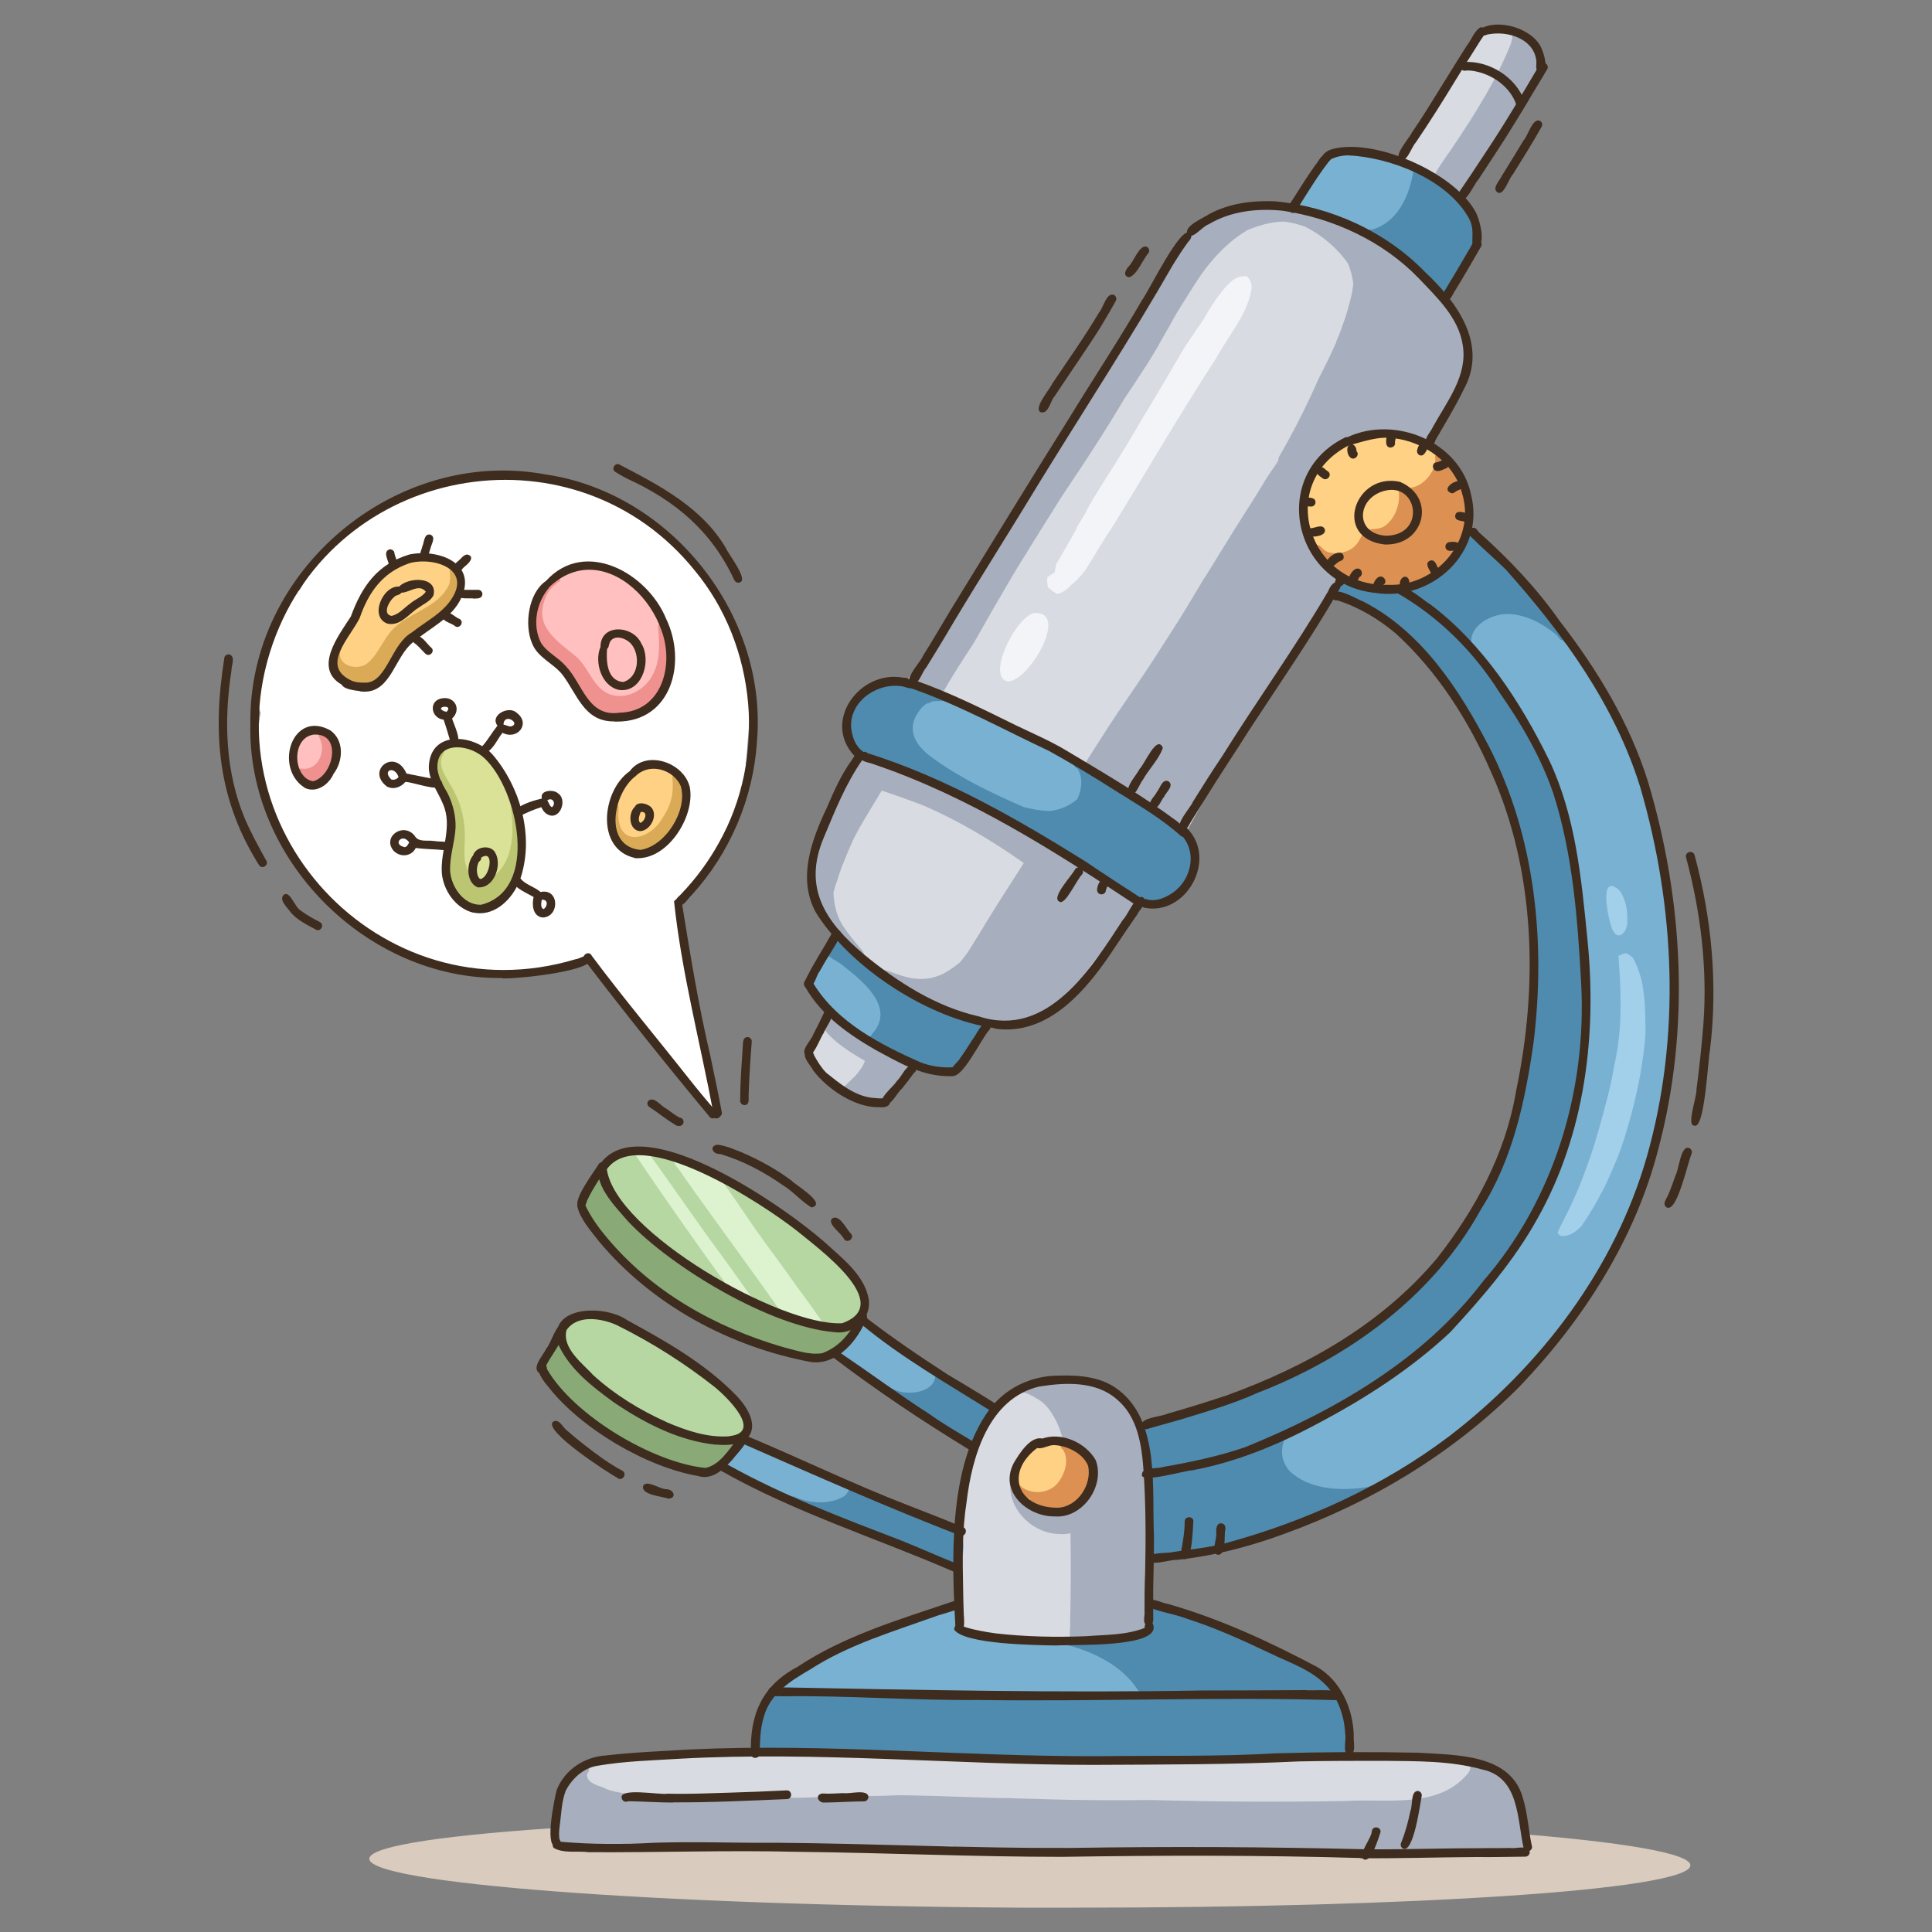 <?xml version="1.0" encoding="UTF-8"?>
<svg id="Layer_3" data-name="Layer 3" xmlns="http://www.w3.org/2000/svg" viewBox="0 0 100 100">
  <rect x="0" y="0" width="100" height="100" fill="#808080" stroke="none"/>
  <defs>
    <style>
      .cls-1 {
        fill: #ef918f;
      }

      .cls-1, .cls-2, .cls-3, .cls-4, .cls-5, .cls-6, .cls-7, .cls-8, .cls-9, .cls-10, .cls-11, .cls-12, .cls-13, .cls-14, .cls-15, .cls-16, .cls-17, .cls-18, .cls-19 {
        fill-rule: evenodd;
      }

      .cls-2 {
        fill: #ffc0bf;
      }

      .cls-3 {
        fill: #4f8baf;
      }

      .cls-4 {
        fill: #a7aebd;
      }

      .cls-5 {
        fill: #d9e296;
      }

      .cls-6 {
        fill: #b6d7a2;
      }

      .cls-7 {
        fill: #bcc672;
      }

      .cls-8 {
        fill: #d8dbe1;
      }

      .cls-9 {
        fill: #fff;
      }

      .cls-10 {
        fill: #d9ccbf;
      }

      .cls-11 {
        fill: #3e2c1e;
      }

      .cls-12 {
        fill: #ddf3d0;
      }

      .cls-13 {
        fill: #79b1d2;
      }

      .cls-14 {
        fill: #dc9051;
      }

      .cls-15 {
        fill: #a2cfea;
      }

      .cls-16 {
        fill: #fed185;
      }

      .cls-17 {
        fill: #dbaa57;
      }

      .cls-18 {
        fill: #89a976;
      }

      .cls-19 {
        fill: #f3f4f8;
      }
    </style>
  </defs>
  <g>
    <path class="cls-10" d="M53.89,94.02c18.88.12,33.92,1.27,33.6,2.57-.31,1.23-14.23,2.15-31.69,2.15-1.02,0-2.05,0-3.08,0-18.88-.12-33.92-1.27-33.6-2.57.32-1.3,15.89-2.26,34.77-2.15Z"/>
    <g>
      <path class="cls-8" d="M75.76,17.37c.34,1.26-.05,2.65-.75,3.74.04.25-.17.44-.28.65-.29.44-.59.87-.89,1.3-.93,1.43-1.9,2.83-2.8,4.27-.35.47-1.09,2.32-1.73,3.12,0,0,0,0,0,0-.09.15-.22.28-.3.43-.78,1.24-1.69,2.39-2.52,3.6-1.34,2.29-2.79,4.51-4.11,6.81-1.33,2.47-2.8,4.88-4.38,7.2-1,1.58-2.22,3.09-3.81,4.1-.94.45-2.05.6-3.08.42-1.62-.31-3.19-.9-4.57-1.81-.94-.66-1.71-1.52-2.59-2.25-2.02-1.84-2.18-3.69-1.26-6.17.32-.92.78-1.78,1.28-2.62,0,0,0-.01,0-.02-.08-.24.15-.54.29-.76.05-.11.12-.22.2-.31.28-.42.57-.85.83-1.23.95-1.46,2-2.93,2.98-4.36,2.1-2.85,3.62-6.1,5.75-8.95-.21-.25,0-.54.17-.75.28-.35.53-.73.78-1.11,1.21-2.33,2.76-4.47,4.17-6.66.55-1.03,1.15-2.02,1.83-2.96.62-.95,1.41-1.77,2.55-2.05,1.4-.45,2.94-.56,4.38-.2,1.1.4,2.07,1.08,3.15,1.55.07.04.13.1.16.17,1.53.55,2.63,2.02,3.6,3.25.27.31.6.59.77.97.1.2.16.42.2.64Z"/>
      <path class="cls-8" d="M59.39,76.27c.22,2.59.02,5.16.1,7.74,0,.25-.2.38-.4.38-.05.07-.14.12-.25.13-1.05.17-2.11.27-3.17.26-.68-.06-4.01.12-5.24-.29-.13.19-.42.28-.62.07-.13-.13-.15-.34-.15-.52,0-.1,0-.2,0-.3-.18-.24-.08-.57-.1-.84,0-.8.06-1.59.1-2.39.11-2.04.19-4.13.98-6.04.48-1.05,1.14-2.11,2.24-2.59,1.35-.57,3.06-.79,4.41-.09,1.73.79,2,2.78,2.11,4.47Z"/>
      <path class="cls-8" d="M79.66,2.63c.84,1.33-1.31,3.44-1.98,4.57-.38.51-.77,1.02-1.13,1.54-.38.42-.66,1.65-1.4,1.16-.48-.47-1.01-.93-1.7-1.04-.28-.07-.68,0-.76-.36-.46-.45.28-1.02.53-1.4.47-.64.87-1.32,1.31-1.98.7-1.09,1.36-2.2,2.16-3.23.13-.31.47-.35.77-.36.89-.12,1.72.37,2.21,1.09Z"/>
      <path class="cls-8" d="M78.78,94.74c.48,1.19-.33,1.25-1.3,1.22-3.59-.15-7.18-.04-10.77-.06-5.24-.17-10.48-.15-15.72-.02-2.69-.14-5.37-.3-8.06-.21-4.16-.15-8.31-.09-12.47,0-.35,0-.7,0-1.05-.02-.08.04-.17.05-.27.03-.52-.22-.42-1.23-.16-2.06-.19-.46.21-1.31.48-1.6.65-.73,1.63-.98,2.57-.99,1.47-.08,2.95-.03,4.42-.12,4.44-.32,8.9-.16,13.34-.04,4.55.29,9.12.5,13.68.37.1,0,.21,0,.31-.01.08-.11.22-.17.39-.12.32.05.63.06.95.06.22-.01.44-.03.67-.04.06,0,.12,0,.17.03h0c2.46-.06,4.91-.21,7.37-.11,1.78-.07,4.53-.11,5.17,1.96.16.57.16,1.17.27,1.75Z"/>
      <path class="cls-8" d="M47.16,55.48c-.04.4-.47.6-.69.89-.3.32-.55.84-1.05.84-1.22-.14-2.24-.96-3.06-1.83-.63-.67-.63-.52-.29-1.4.21-.39.53-1.41,1.05-1.34.22.03.35.23.51.36.7.58,1.43.97,2.2,1.43.42.29,1.28.48,1.33,1.05Z"/>
      <path class="cls-4" d="M70.45,11.98c2.85,1.54,6.79,4.58,4.93,8.2-1.28,2.71-2.97,5.21-4.52,7.77-1.45,2.46-3.28,4.66-4.81,7.06-2.27,3.59-4.66,7.09-6.76,10.79-.04.44-.43.78-.62,1.16-.65,1.04-1.38,2.03-2.18,2.96-.17.3-.69.92-1.28,1.48-.09.23-.31.38-.49.55.02.36-2.27,1.22-3.02,1.22-.11,0-.18-.02-.22-.06-.08-.06-.13-.15-.14-.24,0-.03,0-.06,0-.09-.69-.05-2.5-.32-3.15-.8-.17.03-.32-.02-.44-.16-.03,0-.06,0-.08,0-.31.04-.51-.1-.59-.27-.37-.09-.78-.22-.99-.43-.53-.17-.94-.42-.73-.8.33-.6,1.79,1.03,3.61,0,.26-.16.5-.33.73-.52.17-.21.34-.42.48-.65.16-.25.32-.51.48-.77.3-.49.59-.98.9-1.47.24-.38.48-.75.72-1.13.24-.37.48-.74.71-1.11-1.68-1.18-3.44-2.24-5.32-3.03-.64-.24-1.29-.47-1.94-.69-.03,0-.06-.02-.09-.03-.17.28-.34.56-.51.84-.29.49-.59.97-.85,1.47-.14.27-.26.55-.38.83-.11.27-.22.54-.33.81-.09.23-.16.46-.23.69-.08.19-.14.39-.19.59,0,0,0,0,0,0,0,.02,0,.03-.01.05h0c.02.63.17,1.25.52,1.77.28.41.6.8.92,1.17.08.09.15.18.14.31,0,.31-.42.49-.63.25-.62-.68-1.15-1.37-1.45-2.16-.01,0-.03-.02-.04-.03-.05-.04-.1-.09-.13-.15-.03-.06-.04-.13-.05-.2-.02-.12-.02-.24-.02-.36,0-.12,0-.24,0-.37h0s0-.02,0-.02c0,0,0,0,0,0-.08,0-.16-.04-.22-.1-.07-.07-.11-.15-.12-.25,0-.08,0-.17,0-.25,0-.1.01-.2.02-.3.02-.2.05-.4.08-.6.03-.2.07-.41.11-.61.02-.1.05-.2.07-.3.02-.07.04-.14.06-.21.01-.04.03-.07.04-.11.1-.37.21-.74.35-1.1.14-.37.3-.73.47-1.09.33-.69.67-1.38,1.03-2.06.17-.33.35-.66.54-.99.21-.35.43-.7.65-1.04.31-.48.63-.95.94-1.43.32-.49.65-.97.99-1.44.11-.15.31-.2.47-.11.04-.07.08-.13.12-.19-.32-.41,1.4-2.34,1.69-2.84.7-1.16,1.41-2.31,2.16-3.44.95-1.7,1.89-3.39,2.97-5.01,2.23-3.21,4.01-6.71,6.27-9.89-.54-.51.95-1.37,1.37-1.47.7-.57,1.6-.76,2.46-.87.08,0,.16.04.21.09h0s.1-.02.14-.03c.66-.26,1.39-.44,1.51-.01.19.02.38.05.56.1h0c.37-.41,1.8.35,2.22.71.3.13.6.26.89.41h0ZM51.31,95.81c-.33-.07-1.74,0-2-.26-1.09,0-2.19,0-3.28.02-1.47.02-2.94.04-4.41,0-1.83-.02-3.64-.07-5.45-.13-.04.05-.11.08-.17.08-.99-.07-1.97-.06-2.96-.08-.18,0-.36-.01-.54-.01,0,.06-.08.13-.23.22-.31-.09-.85-.08-1.41-.07-.83.01-1.7.02-1.92-.28.02-1.41-.06-2.46.99-3.54.04-.04.08-.09.11-.14.03-.08.07-.17.13-.27.09-.17.3-.12.36.01,0,.03,0,.06.01.1,0,.01,0,.03-.01.04-.02.02-.03.04-.04.07,0,.04,0,.09-.03.14-.02.04-.04.07-.07.11-.05.33.29.54.79.68.13.07.27.13.41.17.15.04.31.08.47.11.6.12,1.22.14,1.83.18,1.22.07,2.43.13,3.65.16.14,0,.28,0,.42,0,.5,0,1-.01,1.5-.03.62-.02,1.23-.03,1.85-.04.62-.01,1.24-.03,1.86-.05.6-.02,1.2-.03,1.8-.04.52,0,1.04-.02,1.57-.04.5,0,.99.02,1.49.03-.02,0-.04,0-.06,0,.25,0,.49.01.74.02.61.02,1.22.04,1.82.06.52.02,1.05.04,1.57.04.03,0,.05,0,.08,0,.46.02.93.03,1.39.04.62.02,1.24.04,1.86.05.72.01,1.44.02,2.16.02.53,0,1.06,0,1.59-.01.15,0,.3,0,.44,0,3.35.09,6.7.11,10.05.05.48-.03.98-.03,1.5-.02,1.73.01,3.55.03,4.74-1.33.09-.07.14-.19.19-.3-.03-.05-.02-.12.04-.22,1.05-.33,1.99.82,2.37,1.69.12.24.95,3,.23,2.56,0,0,0,.02,0,.03,0,.1-.08.21-.19.21-4.68-.25-9.37-.07-14.05,0-.06,0-.13,0-.2,0-.17,0-.36,0-.43-.11-1.65-.02-3.3-.03-4.95,0-2.02.03-4.04.16-6.06.16-.52,0-1.03,0-1.55-.03h0ZM54.86,79.4c-1.34,0-2.58-1.17-2.57-2.47-.06-.35-.04-.66.17-.78,0,0,0,0,0-.01.26-.8,1.36-.17.66.33-.05.14-.08.27-.09.4,0,0,0,.01,0,.02.11.73.65,1.34,1.39,1.45.34.08.68.03.99-.1,0-.94-.03-1.88-.2-2.81,0-.05-.01-.11-.02-.16-.04-.29-.1-.57-.19-.85-.09-.27-.18-.55-.3-.81-.09-.18-.19-.36-.3-.52-.2-.3-.45-.56-.77-.72-.04-.03-.09-.05-.13-.08-.26-.15-.56-.26-.86-.28,0,0-.01,0-.02,0,0,0,0-.01-.01-.02.01,0,.02-.01.04-.02.06-.03.12-.06.17-.09.33-.15.68-.28,1.02-.41.13-.05.26-.1.39-.15.33-.03.68-.03.91-.08,1.71-.12,3.32.79,3.88,2.45.72,1.84.35,3.88.44,5.81,0,1.51-.01,3.02.09,4.53.03.87-1.1.9-1.73,1.02-.47.05-.95.12-1.43.12-.24,0-.47-.02-.7-.06-.47-.16-.27-.73-.3-1.11.04-1.55.04-3.09.02-4.64-.19.04-.38.06-.57.04h0ZM74.35,9.6c-.17-.1-.24-.33-.14-.5.31-.53.67-1.03,1.02-1.54,1.12-1.67,2.21-3.39,2.96-5.26.06-.16.08-.32.09-.49.08-.3.44-.34.62-.16.02,0,.05.01.07.02.07.04.13.08.16.13.14.07.24.24.24.49.06.02.13.06.21.13.11.15.07.32.03.49.56.66-2.11,4.4-2.4,4.82-.41.53-.75,1.1-1.1,1.67-.2.29-.44.9-.88.61-.09-.07-.14-.14-.18-.22-.04,0-.09,0-.14-.01-.04-.01-.07-.03-.1-.05-.1.04-.22.03-.35-.05-.02-.02-.04-.04-.06-.06-.02,0-.04-.01-.06-.02h0ZM79.58,2.88h0s.04-.07.05-.1c-.01.04-.03.07-.06.1,0,0,0,0,0,0h0ZM45.42,56.97c.45.29.7-.36.94-.63.13-.2.3-.38.4-.6.08,0,.14-.03.19-.08.35-.03.48-.6.07-.72-.98-.37-1.93-.84-2.8-1.43-.32-.24-.65-.48-.89-.81-.1-.28-.4-.29-.58-.15-.14.04-.25.15-.27.29.07.62,1.18,1.45,2.29,2.07-.06.16-.13.31-.24.44-.2.34-.52.57-.78.84-.2.34.2.7.53.53.07.28.43.33.63.17.09.11.24.17.39.13.04-.01.08-.03.11-.05,0,0,0,0,0,0h0ZM53.77,43.42c.15-.23.29-.47.44-.7.32-.51.63-1.04.94-1.56.3-.5.6-1.01.92-1.5.25-.39.5-.78.75-1.18.32-.51.65-1.01.98-1.51.33-.49.67-.98,1-1.47.68-.99,1.33-2.01,1.98-3.03.02-.04.05-.07.07-.11.17-.27.34-.53.5-.8.31-.51.61-1.02.92-1.53.26-.4.51-.81.76-1.22.06-.11.13-.21.19-.31.24-.38.47-.76.71-1.15.56-.87,1.11-1.74,1.64-2.62.02-.03.04-.06.06-.09.16-.24.32-.47.48-.71.05-.07.07-.15.07-.24.75-1.31,1.44-2.64,2.04-4.02.33-.65.66-1.3.95-1.97,0,0,0,0,0,0,0,0,0-.01,0-.02,0,0,0-.01,0-.02.15-.34.28-.69.4-1.04.12-.34.22-.69.31-1.04.08-.3.14-.6.17-.91-.05-.35-.14-.69-.27-1.02-.55-.8-1.34-1.46-2.19-1.9-.36-.14-.74-.24-1.13-.28-.64,0-1.28.19-1.88.43-1.15.68-2.08,1.75-2.79,2.89-.29.46-.57.91-.86,1.37h0c-.31.56-.63,1.12-.95,1.68-.03.05-.06.1-.09.16-.17.29-.34.58-.52.86-.19.29-.38.58-.57.87-.2.31-.41.61-.61.92h0c-.25.41-.49.82-.74,1.22-.79,1.28-1.63,2.54-2.47,3.79-.6.95-1.2,1.91-1.79,2.86,0,0,0,.01-.01.02,0,0,0,0,0,0,0,0,0,0,0,0,0,0,0,.01-.01.02,0,0,0,0,0,0-.26.42-.53.84-.78,1.27-.35.6-.7,1.2-1.05,1.8-.31.54-.61,1.08-.92,1.62-.36.55-.72,1.11-1.07,1.67-.19.31-.38.63-.56.95-.19.33-.37.66-.56.99-.28.5-.56.99-.84,1.48-.05.07-.09.13-.14.2-.07.1-.14.2-.21.3-.27.36-.52.72-.77,1.09.59.19,1.17.42,1.74.64,1.99.79,3.94,1.69,5.75,2.84h0ZM67.96,11.09c.06.03.13.07.19.11.05.02.11.05.16.08.01-.02.03-.04.05-.05,0,0,0,0,0,0-.13-.05-.26-.09-.39-.13h0Z"/>
      <path class="cls-19" d="M52.08,35.26c-1.01-.42.63-3.5,1.5-3.53,1.82-.06-.46,3.76-1.5,3.53h0ZM54.6,29.61v-.06c.02-.12.04-.23.07-.35.02-.04.05-.09.08-.13.06-.1.12-.21.18-.31h0c.22-.38.43-.76.65-1.14.04-.07.09-.15.13-.22h0s0-.01,0-.01h0s0-.01,0-.01h0s0-.02,0-.02h0s0-.02,0-.02h0c.12-.2.24-.4.36-.6h0c.06-.09.11-.19.17-.28h0s0,0,0,0h0s0-.02,0-.02h0s0,0,0,0h0s0-.01,0-.01h0s0-.01,0-.01h0s0,0,0,0h0c.05-.1.11-.19.16-.28,0,0,0,0,0,0,0,0,0,0,0,0h0s0,0,0,0c0,0,0,0,0,0,0,0,0,0,0,0h0s0,0,0,0c0,0,0,0,0,0,0,0,0,0,0,0,0,0,0,0,0,0,0,0,0,0,0,0,0,0,0,0,0,0,0,0,0,0,0-.01.25-.42.5-.85.77-1.26.31-.48.61-.96.91-1.45.32-.51.62-1.04.93-1.55,0,0,0-.01.01-.02,0,0,0,0,0,0,0,0,0-.01.01-.02,0,0,0,0,0,0,0,0,0,0,0,0,.15-.26.31-.52.47-.78.58-.97,1.15-1.94,1.72-2.92.26-.4.52-.79.79-1.19.1-.13.19-.26.28-.4.33-.58.68-1.14,1.11-1.64.04-.04.08-.08.12-.13h0s.1-.09.14-.14c.05-.05.11-.09.16-.14h0s0,0,0,0h0s0,0,0,0h0s0,0,0,0h0s0,0,0,0h0s0,0,0,0h0s0,0,0,0h0s0,0,0,0h0s0,0,0,0h0s0,0,0,0h0s0,0,0,0h0s0,0,0,0h0s0,0,0,0h0s0,0,0,0h0s0,0,0,0h0s0,0,0,0h0s0,0,0,0h0s0,0,0,0h0s0,0,0,0h0s0,0,0,0h0s0,0,0,0h0s0,0,0,0h0s0,0,0,0h0s0,0,0,0h0s0,0,0,0h0s0,0,0,0h0s0,0,0,0h0s0,0,0,0h0s0,0,0,0h0s0,0,0,0h0s0,0,0,0h0s0,0,0,0h0s0,0,0,0h0s0,0,0,0h0s0,0,0,0h0s0,0,0,0h0s0,0,0,0h0s0,0,0,0h0s0,0,0,0h0s0,0,0,0h0s0,0,0,0h0s0,0,0,0h0s0,0,0,0h0s0,0,0,0h0s0,0,0,0h0s0,0,0,0h0s0,0,0,0h0s0,0,0,0h0s0,0,0,0h0s0,0,0,0h0s0,0,0,0h0s0,0,0,0h0s0,0,0,0h0s0,0,0,0h0s0,0,0,0h0s0,0,0,0h0s0,0,0,0h0s0,0,0,0h0s0,0,0,0h0s0,0,0,0h0s0,0,0,0h0s0,0,0,0h0s0,0,0,0h0s0,0,0,0h0s0,0,0,0h0s0,0,0,0h0s0,0,0,0h0s0,0,0,0h0s0,0,0,0h0s0,0,0,0h0s0,0,0,0h0s0,0,0,0h0s0,0,0,0h0s0,0,0,0h0s0,0,0,0h0s0,0,0,0h0s0,0,0,0h0s0,0,0,0h0s0,0,0,0h0s0,0,0,0h0s0,0,0,0h0s0,0,0,0h0s0,0,0,0h0s0,0,0,0h0s0,0,0,0h0s0,0,0,0h0s0,0,0,0h0s0,0,0,0h0s0,0,0,0h0s0,0,0,0h0s0,0,0,0h0s0,0,0,0h0s0,0,0,0h0s0,0,0,0h0s.09-.06.14-.08c.05-.02.11-.05.16-.07.04-.01.08-.02.12-.03.01,0,.02,0,.04,0,.06,0,.13,0,.19-.02.01,0,.02,0,.03,0,.23.14.34.47.26.77-.25,1.29-1.17,2.3-1.78,3.43-1.9,2.92-3.64,5.93-5.47,8.89-.25.34-.73,1.16-1.3,2.08-.08.11-.17.22-.25.32-.11.13-.23.25-.35.36,0,0-.02.02-.03.02-.04.04-.09.08-.13.11-.22.25-.47.43-.75.47-.08-.05-.15-.1-.22-.15-.08-.06-.16-.13-.23-.19-.05-.15-.06-.33-.04-.52Z"/>
      <path class="cls-13" d="M49.76,52.49c.63.17,1.86.29.99,1.16-.49.51-.76,1.91-1.58,1.86-1.15-.23-2.3-.51-3.32-1.12-1.04-.48-1.98-1.15-2.79-1.97-.26-.34-1.4-1.26-1.21-1.63-.07-.37.43-.82.52-1.22.46-.99.83-1.69,1.72-.53.47.49.95.96,1.49,1.38,1.24.95,2.67,1.67,4.18,2.07Z"/>
      <path class="cls-13" d="M61.5,43.44c1.19,1.49-.6,3.81-2.35,3.22-.9-.43-1.68-1.07-2.53-1.59-1.46-.95-3.06-1.65-4.59-2.49-1.22-.69-2.49-1.31-3.71-1.99-.89-.57-1.86-.92-2.83-1.32-.28.15-.54-.12-.8-.21-.48-.18-.67-.69-.76-1.16-.29-2.25,1.5-3.02,3.44-2.41,3.85,1.28,7.54,3.13,10.82,5.52,1.04.88,2.38,1.45,3.31,2.43Z"/>
      <path class="cls-13" d="M74.94,9.87c.49.45,1.78,1.7,1.56,2.39-.03.13-.12.23-.23.28.02.03.04.07.05.11.07.25-.12.47-.22.68-.19.36-.35.74-.54,1.1-.26.36-.44,1.19-1.02.93-.34-.27-.52-.68-.86-.96-.11-.1-.14-.22-.13-.32-.11.02-.22,0-.33-.1-.22-.19-.58-.45-.47-.75-.12.07-.28.07-.4-.02-.85-.71-1.79-1.31-2.82-1.73-.06.02-.12.02-.19,0-.52-.15-1.04-.34-1.57-.41-.14-.02-.29.06-.43-.03-.24-.11-.31-.45-.13-.64,0,0,.01-.01.02-.02-.05-.11-.05-.24.04-.37.73-1.15,1.25-2.26,2.81-2.17.57,0,2.78.58,3.09.99.65.23,1.25.58,1.76,1.03Z"/>
      <path class="cls-13" d="M85.01,40.47c1.66,5,2.23,10.29,1.27,15.49-.19,1.33-.39,2.66-.86,3.92-.07.15-.11.37-.19.57.02.1,0,.21-.07.32-.47,1.06-.85,2.16-1.34,3.21-.72,1.64-1.69,3.14-2.83,4.52-.04.06-.09.11-.13.17,0,.07-.03.15-.09.22-.37.42-.71.87-1.07,1.3-1.82,2.22-4.09,4.04-6.48,5.62-1.89,1.34-3.95,2.44-6.14,3.18-1.01.38-2.04.77-3.11.94-.06,0-.13.02-.19.03-.27.21-.7.2-1.01.33-.87.23-1.76.51-2.67.42-.78-.08-.87-.72-.75-1.35.07-.77.09-1.54.08-2.3-.06-.71-.12-1.42-.33-2.11-.13-.43-.41-1.09.11-1.37,1-.26,2.01-.53,2.98-.9,1.49-.46,3-.9,4.43-1.55.69-.28,1.3-.71,1.96-1.03.08-.02.16-.01.23.01.33-.2.66-.4.99-.61,1.63-1.03,3.09-2.34,4.34-3.81.23-.22.41-.59.73-.67.47-.59.91-1.21,1.31-1.84,0-.02.02-.04.03-.06.12-.18.23-.36.34-.55,0,0,0,0,0,0,.29-.49.56-.99.81-1.49.03-.07.07-.14.1-.22.04-.16.1-.29.16-.38.11-.28.21-.56.29-.85-.02-.07-.03-.15,0-.23.17-.56.33-1.11.49-1.67.36-1.19.58-2.43.83-3.64.54-2.3.11-4.67-.08-6.99-.03-.29-.07-.57-.1-.86-.01-.08,0-.16.03-.22-.07-.49-.15-.97-.24-1.46-.13-.58-.28-1.15-.44-1.72-.03-.11,0-.23.05-.32-.42-1.5-1.02-2.94-1.79-4.29-.03-.03-.06-.06-.08-.1-.11-.19-.22-.39-.33-.58,0,0,0,0,0,0-.15-.24-.31-.47-.47-.7-.04-.06-.05-.12-.06-.17-.76-1.21-1.62-2.37-2.64-3.36-.34-.21-.49-.44-.51-.63-.76-.45-1.51-.91-2.23-1.43-.37-.1-1.07-.08-1.11-.57,0-.05,0-.09.02-.14-.01-.14.03-.28.15-.36.24-.11.52-.07.8,0,.34-.03.72,0,.91.19.41.02.83.05,1.25.02.55-.03,1.09-.12,1.62-.27.28-.64,1.46-1.25,1.67-1.81.14-.24.08-.58.35-.73.43-.13.58.05.57.35.13-.01.27.02.38.11.68.52,1.22,1.18,1.71,1.88.1.11.21.21.31.32,1.09,1.18,2.04,2.49,2.91,3.85.47.57.9,1.17,1.23,1.84.21.39.4.8.58,1.21.14.43.47.86.54,1.31.09.21.18.43.26.65.14.39.28.78.4,1.17.06.05.1.11.11.19Z"/>
      <path class="cls-13" d="M69.59,89.39c.35.14.35.79.07,1.02,0,.04,0,.07,0,.11.06.25-.19.51-.44.47-.07-.01-.13-.04-.18-.07-1.57.09-3.15.19-4.73.15-.85,0-1.7,0-2.55.02-1.21.03-2.42.04-3.63,0-.56-.02-1.11-.04-1.67-.08-1.34.04-2.67.08-4.01.04-1.94-.02-3.88-.05-5.8-.28-.08,0-.15-.02-.21-.04-.1-.01-.2-.03-.29-.06-2.01.02-4.03.07-6.04.06-.06,0-.12,0-.16-.02-.02,0-.05,0-.07,0-.08,0-.15-.02-.21-.06-.03.02-.06.03-.1.04-.03.01-.07.02-.1.02-.14,0-.28-.08-.35-.2-.04-.07-.06-.15-.06-.23,0-.05,0-.1,0-.15,0-.07.01-.14.02-.21.02-.14.04-.29.07-.43.02-.13.05-.26.07-.39.03-.14.06-.28.09-.42.04-.16.11-.3.18-.45.07-.13.16-.25.25-.37.19-.25.39-.48.61-.69.19-.18.39-.34.6-.5.22-.17.45-.34.69-.49.11-.07.22-.14.33-.2.05-.03.11-.06.16-.08.04-.02.08-.04.12-.06,0,0,0,0,0,0,.01,0,.03-.01.04-.02.02,0,.03-.02.05-.02.25-.12.49-.25.74-.37.27-.13.54-.23.81-.33.27-.1.54-.2.8-.3.27-.1.54-.21.82-.3.24-.08.49-.16.73-.23.26-.08.52-.17.78-.26.48-.15.95-.3,1.43-.47.04-.01.08-.03.13-.04.1-.04.21-.04.31,0,0,0,.02,0,.03.01.13-.14.26-.31.48-.27.34.05.37.36.3.64.03.1.02.21-.05.32,1.08.54,2.3.64,3.48.65,1.26.05,2.51.15,3.77.1.54-.04,2.22-.07,2.53-.44.19-.42-.22-.9.13-1.27.5-.43,1.11.22,1.63.33.9.32,1.77.74,2.67,1.02.5.17,1.82.8,2.98,1.47.04-.01.09-.02.13-.02,1.59.38,2.14,1.36,2.52,2.87.04.17.07.34.08.51Z"/>
      <path class="cls-13" d="M40.95,77.59c-1-.47-2.14-.75-3.04-1.4-.35-.37.23-.91.58-.54.47.29.99.47,1.49.69.45.2.93.36,1.37.58.43.26.03.94-.41.68Z"/>
      <path class="cls-13" d="M49.22,81.09c-.12-.02-.24-.07-.35-.12-.12-.05-.25-.09-.37-.14-.22-.08-.43-.17-.65-.25-.53-.21-1.06-.43-1.6-.64-.54-.21-1.07-.45-1.6-.67-.54-.23-1.09-.43-1.63-.67-1.09-.49-2.17-1-3.26-1.49-.38-.17-.76-.35-1.14-.52-.17-.08-.35-.16-.52-.25-.05-.02-.09-.05-.14-.07-.03-.02-.06-.04-.09-.06-.06-.04-.1-.09-.15-.14-.07-.1-.1-.24-.06-.35.02-.08.07-.14.12-.19.09-.09.21-.12.33-.1-.01-.12.02-.24.1-.33.07-.09.18-.15.3-.17.21-.05.45,0,.66.07.07.02.13.05.2.07.08-.02.18-.02.26.02.23.1.45.23.67.35.51.19,1.02.37,1.53.55.54.18,1.07.4,1.6.61.28.11.55.22.83.34.28.12.55.24.82.37.53.24,1.06.5,1.59.74.31.14.63.28.95.41.27.1.54.19.81.29.29.12.57.26.84.42.17.1.33.23.45.38.05.07.09.14.12.22.03.08.04.17.04.25,0,.08-.01.17-.02.25-.01.12-.02.24-.05.35-.03.13-.06.25-.15.35-.09.1-.22.16-.35.16-.03,0-.06,0-.09,0Z"/>
      <path class="cls-13" d="M38.13,75.54c-.51-.34.16-1.15.62-.81.5.21.36.96-.21.81-.13.08-.29.08-.42,0Z"/>
      <path class="cls-13" d="M50.47,72.03c.4.29,1.21.67.83,1.27-.32.46-.48,1.55-1.21,1.41-.36-.19-.8-.41-1.02-.76-.82-.61-1.66-1.18-2.53-1.71-.54-.39-3.13-1.58-2.91-2.25-.36-.39.21-.78.4-1.1.46-.75,1.06-.41,1.6.03.75.53,1.49,1.07,2.3,1.53.86.5,1.7,1.04,2.54,1.58Z"/>
      <path class="cls-13" d="M44.14,70.68c-.35-.18-1.12-.36-.84-.89.33-.46.86.1,1.24.21.43.26.03.94-.4.68Z"/>
      <path class="cls-3" d="M48.22,36.32c-.06.06-.17.08-.26.1-.12.07-.25.19-.37.36-.75.98-.18,1.86.71,2.47,1.45,1.05,3.05,1.81,4.68,2.52.45.12.91.2,1.37.21.52-.07,1.02-.27,1.42-.63.23-.52.29-1.1,0-1.57-.53-.25.25-.78.52.13.2.1.43.38.61.42,1.44.71,2.91,1.42,4.06,2.57.76.59.93,1.79.56,2.65-.4.63-1.16,1.18-1.93,1.18-1.37-.26-2.47-1.26-3.6-2.02-.67-.5-1.37-.95-2.1-1.37-.05-.02-.1-.04-.14-.07-.05,0-.1,0-.15,0-.16,0-.22-.17-.17-.29-.03-.02-.06-.03-.1-.05-.22.35-.76-.26-1.02-.36-1.18-.7-2.35-1.4-3.55-2.05-.2.43-.9-.4-1.16-.52-.2.29-.55-.1-.78-.18-.07-.04-.14-.08-.21-.12-.02,0-.05,0-.08,0-1.51-.26-3.06-.88-2.59-2.72.6-1.79,2.64-1.8,4.13-1.2.32-.1.59-.08.68.09.16.03.27.1.26.25-.1.27-.43.11-.82.2h0ZM81.01,43c-.35-1.43-.75-2.86-1.44-4.16-.08-.18-.18-.36-.27-.53,0,0,0,0,0,0-.02-.05-.05-.11-.08-.15,0,0,0,0,0,0-.24-.44-.47-.81-.53-.88-.2-.19-.55-1.09-.85-1.13,0,0,0-.02-.01-.02-.22-.33-.46-.66-.68-.99.06-.06.08-.16.01-.25-.32-.39-.67-.76-1.02-1.14.06-.07.09-.17.04-.27-.24-1.02.89-1.66,1.77-1.7.96-.01,1.87.47,2.6,1.07h0c.08.09.15.18.23.27.03,0,.05,0,.08,0,.05.05.1.11.15.16.32.22.45-.24.17-.4-.11-.11-.22-.21-.33-.31-.44-.6-1.43-1.5-1.54-1.63-.76-.67-1.29-1.66-2.11-2.25.02-.12.04-.25.06-.37,0-.01,0-.02,0-.04,0-.03,0-.06-.01-.09-.08-.07-.19-.12-.34-.16-1.67-1.2-.58,1.02-4.16,2.45-.09.04-.14.15-.11.24-1.15-.38-3.26-.78-3.55-.22-.18.29.24.54.34.24.02.05.06.09.11.12.57.23,1.14.47,1.65.82,2.79,2.04,4.78,5.01,6.09,8.17.83,1.7,1.3,3.55,1.72,5.4.19,1.08.42,2.16.54,3.25.06,1.37-.09,2.75-.3,4.11-.21,1.19-.2,2.41-.46,3.6-.57,2.38-1.27,4.8-2.56,6.9-1.75,2.27-3.85,4.32-6.17,6-1.52,1.1-3.24,1.85-4.92,2.66-1.29.52-2.59,1.01-3.89,1.5-.54.18-1.12.33-1.68.44-.04-.4-.62-.18-.31.35,0,0,0,0,0,0,.19.37.21.77.26,1.11-.02.03-.03.06-.03.1,0,.17,0,.33,0,.5-.07.06-.1.15-.02.29,0,0,.01.02.02.02,0,.32,0,.63,0,.95.14.72-.56,3.32.27,3.47,3.78.09,7.16-1.79,10.66-2.94.14-.03.23-.09.28-.15.36-.06.63-.19.64-.4-.12-.3-.47-.02-.69-.02-1.31.19-2.92.1-3.91-.87-.55-.67-.4-1.34-.13-1.89,3.37-1.74,6.53-3.9,9.17-6.63,1.04-.69,2.99-3.82,3.36-4.48,1.12-2.08,2.08-4.28,2.49-6.62.73-4.48.45-9.11-.58-13.52h0ZM68.93,87.3c.74.87,1.1,2.09.93,3.21-.12.5-.95.33-1.35.47-1.16.19-2.33.07-3.5.1-1.36.06-2.72,0-4.08-.03-1.34-.01-2.63.12-3.97.13-5.33-.17-10.66-.28-15.99-.37-.57-.05-1.79.1-1.74-.75.2-.87.26-1.96,1.09-2.49.11-.08.24-.02.29.08.65-.11,1.62-.03,1.86-.03,1.26.03,2.52.04,3.78.06,2.7.1,5.4.13,8.1.09,1.55-.01,3.13.14,4.66-.11-.76-1.31-2.14-2.04-3.56-2.46-.32.02-.32-.44-.01-.4.22.06.44.13.65.2.03-.01.06-.02.09-.02.62-.03,1.24-.07,1.85-.17.42-.11.94-.15,1.24-.49.12-.46.04-1.44.82-1.08.81.37,1.72.41,2.55.72.84.31,1.66.66,2.45,1.06,1.31.68,2.88,1.07,3.84,2.27h0ZM49.51,79.26c.11.34-.07.71-.05,1.07.07.43.1.78-.47.55-1.73-.73-3.48-1.4-5.19-2.15-.22-.09-.43-.18-.64-.26-.19-.12-.53-.09-.61-.32-.56.01-1.16-.08-1.64-.37-.16-.17.08-.43.26-.29h0c.78.34,1.79.4,2.53-.05.32-.25.21-.67.75-.39,1.22.57,2.45,1.02,3.71,1.46.45.22,1.01.37,1.35.76h0ZM51.15,72.74c.38.22.14.53-.04.8-.23.33-.47,1.22-.97,1.07-.77-.27-1.4-.83-2.08-1.26-.2-.19-1.21-.65-1.13-.87-.32,0-1.63-.33-1.42-.77.13-.19.32-.02.46.07.17.09.35.17.54.23.67.2,1.9.03,1.9-.85.25-.36.65.28.91.39.58.45,1.24.78,1.84,1.19h0ZM45.08,53.62c.02-.06.07-.12.11-.16,1.13-1.32-.51-2.66-1.51-3.44-.15-.16-.51-.32-.72-.49-.02-.01-.03-.02-.05-.03-.28-.13-.13-.41.11-.38.02-.07.06-.14.11-.19.36-.52.82.11,1.15.34.43.31.85.66,1.25,1.01.83.62,1.78,1.05,2.71,1.48.58.24,1.13.54,1.7.8.34.17,1,.28.89.78-.39.67-1.2,2.29-2.09,2.16-1.33-.1-2.49-.77-3.57-1.49,0,0,0,0,0,0-.22-.03-.22-.25-.1-.38h0ZM76.22,11.25c.57,1.22-.25,2.44-.98,3.39-.21.22-.36.75-.74.59-.59-.42-.94-1.1-1.44-1.61-.56-.62-1.43-.83-2.04-1.33-.43.05-.4-.46.02-.41,1.34-.41,1.92-1.79,2.12-3.05.31-.5,3.02,1.96,3.06,2.42Z"/>
      <path class="cls-15" d="M83.44,48.07c-.19-.45-.73-2.94.37-2,.34.44.44,1.06.42,1.61.03.55-.49,1.12-.79.39h0ZM80.93,63.98c-.06,0-.13-.01-.19-.03-.04-.03-.08-.07-.1-.12,0,0,0,0,0-.01,0,0-.02,0-.03,0,.03-.07.06-.14.09-.2.01-.03.03-.06.04-.09.27-.52.53-1.04.77-1.58.25-.56.47-1.14.68-1.72.2-.56.38-1.12.54-1.69.17-.59.33-1.17.48-1.77.13-.53.26-1.07.34-1.61.14-.59.22-1.19.28-1.79,0,.02,0,.04,0,.06,0,0,0-.02,0-.03,0-.02,0-.04,0-.06,0,0,0-.02,0-.03,0,.02,0,.04,0,.06,0-.03,0-.07,0-.1,0,.02,0,.04,0,.06.04-.45.05-.9.05-1.35,0-.6-.02-1.2-.06-1.8-.02-.24-.03-.47-.05-.71,0,0,.01,0,.02,0,.08-.04.16-.08.25-.11.02,0,.04-.01.06-.02,0,0,0,0,.01,0,.01,0,.03,0,.04,0,.01,0,.02,0,.04.01.02.01.05.02.07.03.05.03.09.06.14.09.03.03.07.05.1.08.04.06.07.12.1.18.05.11.1.22.15.33.09.24.17.49.23.74.06.29.1.59.13.88.03.31.04.62.05.93,0,.29.02.59.01.88-.02.37-.06.73-.11,1.09-.05.35-.1.7-.16,1.04-.2,1.09-.47,2.16-.8,3.22-.12.38-.25.76-.4,1.13-.15.37-.31.73-.47,1.09-.18.39-.38.77-.59,1.15,0,0,0,0,0,0-.06.1-.11.2-.17.29-.2.33-.4.66-.62.97-.3.3-.61.5-.9.5,0,0,0,0,0,0Z"/>
      <path class="cls-6" d="M44.72,67.19c.15,1.32-.97,3.42-2.49,3.22-1.78-.19-3.35-1.12-5.01-1.73-1.04-.47-2.05-1.02-2.95-1.71-.64-.55-1.63-1.14-2.21-1.86-.73-.77-1.45-1.61-1.9-2.57-.13-.45.22-.85.4-1.24.21-.42.54-.75.91-1.03,0-.05,0-.11.02-.16.15-.39.65-.44,1.01-.5,1.01-.19,1.98.14,2.89.55,2.1.89,4.13,1.93,6,3.23.91.82,3.21,2.66,3.33,3.81Z"/>
      <path class="cls-6" d="M34.51,69.8c1.44.86,5.61,3.39,3.55,5.27-.66.47-1.38,1.28-2.26,1.09-2.63-.88-5.82-2.69-7.5-4.92-.7-.49.6-2.72,1.25-2.97.94-.49,1.89-.25,2.75.28.75.39,1.49.81,2.22,1.24Z"/>
      <path class="cls-18" d="M43.65,68.85c.25.03.73-.28.74.15-.12.31-.48.46-.73.66-.61.55-1.36.73-2.16.58-1.65-.16-3.16-.95-4.56-1.79-.91-.38-1.74-1.03-2.57-1.57-1.18-.73-2.11-1.69-2.94-2.78-.36,0-.91-1.17-1.06-1.49-.6-.04.32-1.23.41-1.51.1-.27.38-.49.56-.15.55,1.78,2.09,2.82,3.49,3.92,1.73,1.27,3.58,2.38,5.55,3.24,1.07.32,2.15.76,3.28.74Z"/>
      <path class="cls-18" d="M38.11,74.87c.05.49-.62.65-.94.88-.28.19-.54.43-.91.34-2.65-.41-5.01-1.87-6.88-3.74-1.06-1.02-1.74-1.37-.62-2.77-.11-.47.72-.31.45.07.48,1.16,1.48,1.9,2.46,2.63,1.26,1.05,2.8,1.68,4.35,2.17.46.12.94.23,1.41.27.23.05.57-.13.69.15Z"/>
      <path class="cls-12" d="M42.16,68.54s-.06,0-.09-.01c-.43-.12-.92-.28-1.29-.56-.07.09-.21.13-.31,0-1.69-2.41-3.46-4.78-5.16-7.19-.12-.25-.91-.99-.29-1.04.11.05.19.19.28.33.21,0,.65.25,1,.46.05-.11.2-.17.31-.07.02.03.05.05.07.08,0,0,.02-.02.03-.02.18-.11.28.07.36.21.74.96,1.4,1.99,2.09,2.98.68.96,1.39,1.88,2.06,2.85.28.39.57.76.84,1.15.17.23.33.47.5.71.1.14-.05.34-.21.3-.07-.05-.14-.11-.19-.18h0ZM37.85,66.82c.07.09.2.09.28.03.02-.01.03-.03.04-.04.14.2.29.4.43.6.1.14.34.06.35-.11.01-.11-.08-.19-.13-.27-.54-.76-1.09-1.53-1.64-2.28-1.26-1.71-2.44-3.46-3.69-5.17-.11-.11-.23-.08-.29,0-.14-.07-.33.02-.29.23,1.6,2.37,3.25,4.72,4.94,7.03Z"/>
      <path class="cls-16" d="M56.47,75.42c.73,1.29-.52,3.12-1.99,2.92-3-.3-1.94-3.8-.86-3.57.82-.65,2.28-.14,2.85.64Z"/>
      <path class="cls-16" d="M76,26.09c.14,2.92-2.31,5.09-5.18,4.19-1.08-.27-2.2-.76-2.76-1.78-1-1.48-.88-3.76.49-4.97,2.51-2.37,7.14-1.01,7.46,2.56Z"/>
      <path class="cls-14" d="M75.62,24.65c.53,1.12.4,2.44-.01,3.58-.66,1.67-2.57,2.74-4.34,2.42-.58-.1-1.14-.36-1.62-.69-.19-.17-1.04-.7-1.06-1.03-.37-.14-.78-.44-.45-.7.33-.12.21.57,1.36.36.9-.2.9-.95,1.14-1.04.04-.08.12-.15.23-.15.28-.02.59-.02.83-.19.5-.38.76-1.07.71-1.69-.03-.1,0-.23.09-.29.11-.06.22,0,.33.02.62.04,1.17-.5,1.39-1.05.05-.15.08-.31.07-.48-.03-.13.02-.27.16-.29.03,0,.05,0,.08,0,.07-.03.16-.02.25.06.26.39.66.7.84,1.15Z"/>
      <path class="cls-14" d="M55.99,75.07c1.23,1.29.09,3.31-1.62,3.12-.25-.07-1.17-.23-1.05-.58,0-.01.01-.02.02-.03-.42-.08-1.1-.36-.71-.69.09-.04.2,0,.25.08.55.4,1.42.34,1.86-.2.38-.46.62-1.21.28-1.74-.07-.03-.1-.08-.1-.14,0-.01-.02-.02-.03-.03-.16-.2.16-.45.31-.24,0,.01.02.02.03.03.19,0,.45.11.77.43Z"/>
    </g>
    <g>
      <path class="cls-11" d="M47.14,35.37c-.36-.23.52-1.11.63-1.42.49-.78.96-1.58,1.43-2.37,2.04-3.31,4.06-6.63,6.13-9.92,1.25-2.05,2.58-4.05,3.79-6.14.36-.48,2-3.88,2.47-3.46.18.17,0,.36-.12.5-.27.37-.52.76-.76,1.15-2.15,3.75-4.51,7.37-6.78,11.05-1.51,2.5-3.08,4.96-4.58,7.46-.46.79-.94,1.57-1.42,2.35-.23.24-.38.96-.77.8Z"/>
      <path class="cls-11" d="M51.5,53.22c-3.39-.47-7.46-3.08-9.27-5.99-.97-1.75-.22-3.77.57-5.43.36-.84.73-1.68,1.26-2.42.11-.15.2-.31.28-.47.28-.25.54.15.31.4-.87,1.24-1.43,2.65-2.01,4.04-1.11,2.62.1,4.39,2.09,6.06,1.74,1.43,3.72,2.7,5.94,3.2,3.55,1.15,5.8-2.47,7.45-5,.26-.24.69-1.38,1.05-1.16.3.26-.19.6-.29.86-.38.55-.76,1.1-1.13,1.66-1.39,2.13-3.42,4.69-6.27,4.27Z"/>
      <path class="cls-11" d="M61.13,42.93c-.36-.23.51-1.14.62-1.44.49-.79.99-1.58,1.51-2.35,1.79-2.87,3.77-5.61,5.48-8.53.31-.79.84-.46.58-.1-1.44,2.5-3.09,4.87-4.67,7.29-.76,1.21-1.56,2.39-2.31,3.61-.23.37-.47.75-.7,1.13-.12.18-.23.55-.51.4Z"/>
      <path class="cls-11" d="M44.25,39.15c-1.74-1.8.26-4.51,2.52-4.07.52-.04.48.67,0,.46-1.25-.26-2.72.66-2.72,2.01.02.45.16.94.5,1.26.22.19-.07.54-.29.35Z"/>
      <path class="cls-11" d="M59.22,46.98c-.28-.09-.14-.52.14-.43.4.12.83-.03,1.18-.24,1.06-.6,1.48-2.09.65-3.04-.37-.26-.05-.77.25-.4,1.6,1.6-.05,4.57-2.22,4.11Z"/>
      <path class="cls-11" d="M58.92,46.93c-4.32-2.86-8.75-5.7-13.69-7.37-.23-.1-.54-.1-.7-.3-.12-.22.19-.47.37-.28,4.03,1.27,7.73,3.39,11.3,5.62.97.66,1.96,1.3,2.95,1.94.25.15.01.54-.24.39Z"/>
      <path class="cls-11" d="M61.11,43.26c-1.04-.94-2.27-1.63-3.45-2.38-1.11-.7-2.23-1.39-3.38-2.02-2.35-1.1-4.65-2.38-7.11-3.23-.6,0-.38-.66.21-.41,1.8.63,3.51,1.49,5.22,2.33.85.41,1.72.78,2.53,1.26,1.97,1.18,3.97,2.34,5.82,3.72.17.17.45.29.53.53.02.19-.22.33-.37.2Z"/>
      <path class="cls-11" d="M71.2,30.69c-4.29-.42-5.52-6.13-1.57-8.05-.03.01-.06.03-.09.05.05-.05.13-.07.2-.06,2.46-1.15,5.83.22,6.4,2.97.76,2.99-2.03,5.54-4.95,5.09h0ZM71.82,30.27c2.5.12,4.62-2.3,3.85-4.76-.41-1.57-1.98-2.66-3.55-2.83-.8-.11-1.57.18-2.32.38-3.79,1.96-2.09,7.34,2.05,7.21,0,0-.03,0-.03,0Z"/>
      <path class="cls-11" d="M71.65,28.18c-2.7-.33-1.52-3.76.81-3.24,1.92.81,1.25,3.34-.81,3.24h0ZM71.75,27.73c2.1-.03,1.63-2.87-.18-2.3-1.36.43-1.43,2.21.18,2.3Z"/>
      <path class="cls-11" d="M69.2,30.32c-.27-.19.09-.68.36-.49.28.18-.11.66-.36.49Z"/>
      <path class="cls-11" d="M73.79,22.94c-.04-.31.25-.56.37-.83.73-1.33,1.82-2.66,1.55-4.26-.22-1.42-1.34-2.46-2.29-3.46-1.85-1.91-4.4-3.09-7.01-3.48-1.31-.14-2.7.01-3.85.7-.32.09-.83.82-1.08.53-.27-.43.83-.86,1.11-1.06,1.04-.56,2.24-.71,3.4-.66,2.9.27,5.75,1.57,7.78,3.67,1.67,1.56,3.27,3.78,1.98,6.09-.43.9-.96,1.74-1.45,2.6-.06.27-.32.49-.5.16Z"/>
      <path class="cls-11" d="M66.84,11c-.34-.15-.02-.52.1-.72.37-.58.73-1.16,1.13-1.72.16-.18.26-.46.49-.56.19-.05.35.19.23.35-.56.72-1.04,1.5-1.52,2.27-.12.15-.16.47-.42.39Z"/>
      <path class="cls-11" d="M74.76,15.52c-.11-.06-.14-.21-.08-.31.47-.78.94-1.56,1.4-2.36.12-.18.23-.55.5-.4.11.06.14.21.08.31-.44.76-.87,1.51-1.33,2.26-.15.19-.25.65-.57.5Z"/>
      <path class="cls-11" d="M76.39,12.79c-.4-.05.05-.78-.37-1.51-1.12-2-4.07-3.15-6.27-3.24-.3.01-.6.07-.87.21-.07.11-.21.17-.33.09-.32-.26.15-.56.4-.62,2.19-.6,6.25,1.2,7.38,3.17.23.32.66,1.88.06,1.9Z"/>
      <path class="cls-11" d="M72.47,8.28c-.37-.21.48-1.13.61-1.42.25-.37.5-.74.73-1.11.71-1.13,1.4-2.27,2.12-3.4.24-.3.37-.74.69-.93.22-.06.38.25.2.39-.15.21-.28.42-.41.63-.38.59-.75,1.19-1.12,1.79-.65,1.07-1.32,2.13-2.02,3.16-.21.21-.46,1.08-.8.87Z"/>
      <path class="cls-11" d="M75.56,10.32c-.1-.06-.14-.21-.08-.31.23-.34.46-.68.69-1.02.25-.37.49-.75.74-1.12.98-1.47,1.88-3,2.78-4.52.15-.25.54-.01.39.24-.7,1.18-1.4,2.35-2.13,3.51-.47.74-.96,1.47-1.44,2.21-.21.21-.63,1.24-.95,1.02Z"/>
      <path class="cls-11" d="M79.74,3.74c-.35-.03-.17-.44-.23-.67-.18-1.08-1.47-1.47-2.42-1.3-.13,0-.26.12-.39.04-.1-.06-.14-.21-.08-.31.93-.57,2.76-.02,3.18,1.03.12.28.4,1.16-.06,1.22h0ZM76.93,1.8s.03-.02.05-.03c0,0,0,0,0,0,0,0,.01-.01.02-.02,0,0,0,0,0,0,0,0,0-.01.01-.02-.02.03-.05.05-.08.07Z"/>
      <path class="cls-11" d="M78.48,5.41c-.3-.88-1.15-1.5-2.03-1.7-.18-.04-.36-.07-.54-.06-.09.02-.2.02-.27-.06-.13-.13-.04-.36.14-.38,1.31-.08,2.69.79,3.13,2.03.11.27-.32.44-.42.16h0ZM75.89,3.65s.01,0,.02,0c0,0,0,0,0,0,0,0,0,0,0,0,0,0,0,0,0,0,0,0,0,0,0,0,0,0,.01,0,.02-.01,0,0,.02-.01.02-.02h0s-.04.03-.06.04Z"/>
      <path class="cls-11" d="M41.78,51.06c-.11-.05-.17-.19-.11-.3.42-.87.95-1.67,1.42-2.51.1-.26.51-.11.43.15-.15.32-.35.62-.53.92-.2.32-.4.65-.58.98-.19.23-.24.85-.63.75Z"/>
      <path class="cls-11" d="M49.31,55.61c-.27-.3.29-.61.4-.86.22-.3.41-.61.61-.92.22-.29.36-.66.64-.88.22-.09.41.22.23.38-.33.32-1.46,2.66-1.88,2.28Z"/>
      <path class="cls-11" d="M48.99,55.7c-1.34-.03-2.53-.74-3.68-1.36-1.4-.81-2.77-1.77-3.6-3.2-.33-.39.25-.64.42-.19,1.23,1.98,3.43,3.11,5.5,4.03.54.21,1.13.3,1.71.26.12-.01.24.08.25.2.01.32-.39.26-.6.26Z"/>
      <path class="cls-11" d="M41.72,54.63c-.32-.24.28-.79.37-1.08.19-.37.38-.74.55-1.11.02-.16.21-.25.34-.16.32.24-.25.88-.34,1.18-.19.24-.58,1.43-.93,1.18Z"/>
      <path class="cls-11" d="M45.72,57.14c-.32-.26.53-.89.68-1.16.27-.26.41-.68.74-.86.24-.06.39.29.17.41-.2.28-.41.55-.62.81-.25.19-.62,1.03-.96.79Z"/>
      <path class="cls-11" d="M45.45,57.31c-1.23,0-2.62-.94-3.35-1.89-.14-.29-.64-.74-.36-1.05.2-.13.36.08.4.26.18.32.37.64.63.9.69.55,1.44,1.18,2.35,1.29.23.02.46.05.69.02.4.03.36.57-.36.46Z"/>
      <path class="cls-11" d="M59.11,76.34c-.04-.43.81-.3,1.09-.41,1.43-.25,2.86-.55,4.24-1.02,4.66-1.89,9.25-4.54,12.33-8.6,3.67-4.22,5.37-9.89,5.07-15.43-.18-3.29-.43-6.66-1.44-9.81-.65-1.9-1.66-3.62-2.81-5.26-1.32-2.1-3.15-3.9-5.28-5.12-.19-1,1.44.45,1.72.59,2.73,2.06,4.67,5.04,6.16,8.08,1.36,2.88,1.66,6.08,1.97,9.21.51,4.96-.11,10.11-2.58,14.5-1.2,2.17-2.85,4.08-4.52,5.89-2.04,1.91-4.42,3.44-6.89,4.74-2.03,1.09-4.17,1.97-6.44,2.4-.44.02-2.64.68-2.63.24Z"/>
      <path class="cls-11" d="M59.39,80.7c-.03-.39,1.07-.28,1.33-.37.91-.14,1.84-.22,2.73-.46,4.14-1.13,8.13-2.94,11.56-5.53,4.75-3.64,8.57-8.68,10.23-14.47,1.77-6.21,1.46-12.95-.34-19.12-1.32-4.27-4.01-7.97-6.96-11.27-.49-.48-1.01-.93-1.5-1.4-.14-.18-.41-.3-.42-.55,0-.13.15-.24.28-.21.14.02.17.16.26.24,1.56,1.39,2.99,2.9,4.19,4.61,1.94,2.51,3.6,5.25,4.55,8.29,1.83,6.11,2.19,12.8.54,18.99-1.19,4.66-3.88,8.86-7.18,12.31-3.43,3.45-7.64,5.99-12.21,7.64-1.79.66-3.65,1.14-5.55,1.34-.37-.02-1.46.38-1.49-.06Z"/>
      <path class="cls-11" d="M59.09,73.79c-.11-.4,1.04-.47,1.32-.61,1.02-.29,2.04-.61,3.04-.94,4.14-1.49,8.06-3.7,10.92-7.1,1.99-2.53,3.57-5.46,4.1-8.66,1.15-5.45,1.01-11.4-1.3-16.54-1.16-2.66-2.76-5.16-4.9-7.13-.91-.77-1.93-1.38-3.06-1.74-.1.03-.23-.03-.26-.13-.09-.79,1.31.1,1.62.2,3.02,1.55,4.98,4.57,6.5,7.5,2.4,4.68,2.94,10.13,2.31,15.3-.43,3.01-1.07,6.06-2.73,8.66-2.48,4.51-6.86,7.68-11.6,9.51-1.26.57-2.6.95-3.92,1.36-.58.17-1.17.32-1.76.5-.12.03-.25-.04-.28-.16Z"/>
      <path class="cls-11" d="M49.46,84.38c-.19-3.49-.43-8.48,1.75-11.42.86-1.15,2.21-1.77,3.64-1.76,1.05-.03,2.18.07,3.04.74,2.17,1.65,1.72,5.13,1.84,7.58,0,.9-.02,1.8-.04,2.7,0,.45,0,.91,0,1.36,0,.22.05.6-.27.57-.34-.08-.14-.53-.18-.78,0-.63,0-1.26.03-1.9.04-1.77.04-3.58-.08-5.34-.09-1.32-.3-2.79-1.37-3.69-1.09-.97-2.7-.89-4.05-.67-2.6.63-3.46,3.62-3.74,5.97-.23,1.46-.21,2.94-.18,4.41,0,.43.02.86.03,1.29,0,.31.17,1.23-.39.93Z"/>
      <path class="cls-11" d="M54.67,85.17c-1.01-.02-4.75-.05-5.28-.82,0-.36.33-.25.54-.14.54.17,1.04.25,1.58.33,1.56.18,3.13.21,4.7.15,1.01-.08,2.08-.05,3.04-.43-.05-.34.42-.44.46-.08.17,1.12-4.22.93-5.03.99Z"/>
      <path class="cls-11" d="M38.87,90.77c-.07-2.02.57-3.52,2.4-4.49,2.39-1.59,5.17-2.42,7.87-3.33.16-.04.31-.14.47-.09.15.05.2.27.08.38-.43.19-.93.29-1.38.46-2.18.78-4.43,1.45-6.39,2.72-1.01.58-2.08,1.27-2.39,2.46-.19.61-.19,1.26-.21,1.89,0,.28-.45.3-.45,0Z"/>
      <path class="cls-11" d="M69.85,90.84c-.41-.03-.15-.79-.22-1.07-.04-.88-.33-1.78-.91-2.45-.79-.89-1.99-1.26-3.03-1.77-1.39-.66-2.8-1.3-4.27-1.77-.62-.24-1.31-.32-1.92-.58-.1-.07-.11-.22-.04-.32.16-.22.75.13,1,.14,2.69.77,5.26,1.96,7.73,3.27,1.21.72,1.84,2.15,1.88,3.52-.04.29.17.99-.23,1.03Z"/>
      <path class="cls-11" d="M78.87,95.69c-.35-1.52-.21-3.68-2.14-4.1-1.67-.46-3.39-.43-5.09-.45-1.47,0-2.94,0-4.4.03-3.55.17-7.1.16-10.66.18-7.12,0-14.25-.71-21.37-.32-1.43.09-2.89.12-4.31.37-.71.12-1.28.65-1.61,1.27-.23.57-.23,1.21-.32,1.82-.02.24-.06.49,0,.73.12.16-.06.39-.24.34-.54-.09-.01-2.55.09-2.93.43-1.05,1.45-1.71,2.57-1.77,1.45-.17,2.91-.22,4.37-.31,7.07-.33,14.14.38,21.2.35,3.04-.04,6.08.03,9.12-.15,2.45-.07,4.9-.08,7.35-.03,1.94.13,4.75.05,5.39,2.33.25.8.29,1.65.46,2.46.11.26-.28.46-.41.19h0ZM28.96,95.2s-.07-.06-.11-.08c.04.02.08.04.11.08Z"/>
      <path class="cls-11" d="M70.4,96.17c-5.15-.15-10.29-.14-15.44-.06-4.56,0-9.11-.21-13.67-.26-3.6-.09-7.21.04-10.81.02-.59-.08-1.29.08-1.82-.22-.19-.24.16-.59.37-.32,1.62.14,3.24.14,4.86.05,2.08-.07,4.16.02,6.24,0,5.06.04,10.12.29,15.18.27,5.14-.08,10.28-.06,15.43.07,2.02.01,4.04-.06,6.07-.06.45,0,.9,0,1.35-.01.33.06.93-.2,1.02.22,0,.12-.1.23-.23.23-.84.01-1.68.03-2.53.02-2.01.01-4.01.08-6.02.06Z"/>
      <path class="cls-11" d="M69.18,88c-6.2-.18-12.41.08-18.61-.01-3.36.03-6.72-.24-10.08-.19-.24-.04-.61.09-.72-.19-.04-.18.13-.33.31-.28,7.37.14,14.75.3,22.13.17,1.79,0,3.58-.01,5.37-.02.39.06,1.91-.15,1.86.32-.02.13-.13.21-.26.19Z"/>
      <path class="cls-11" d="M54.6,78.49c-1.43.02-2.9-1.29-2.13-2.76.27-.46.86-1.42,1.48-1.27,1.01-.35,2.24.21,2.76,1.11.51,1.32-.66,3.02-2.1,2.92h0ZM54.75,78.04c1.03-.04,1.78-1.2,1.57-2.17-.26-.64-1.06-1.03-1.72-1.07-.31-.03-.62.22-.92.15-1.69,1.28-1.01,3.1,1.07,3.09Z"/>
      <path class="cls-11" d="M43.17,68.95c-3.28-.28-8.4-3.33-10.66-5.73-.61-.71-1.98-2.07-1.4-3.04,0,0,0,0,0,0,2.23-2.89,9.84,2.5,11.8,4.32.85.76,1.86,1.59,2.06,2.77.13,1.01-.82,1.84-1.8,1.68h0ZM43.59,68.49c2.78-.99-1.3-3.92-2.35-4.79-1.71-1.35-8.11-5.59-9.83-3.18.45,3.25,9.03,8.15,12.18,7.97Z"/>
      <path class="cls-11" d="M29.95,62.51c-.37-.35.81-1.86,1.04-2.26.17-.24.54.03.37.26-.15.2-.28.41-.41.63-.21.34-.41.66-.57,1.02-.05.2-.16.52-.43.36Z"/>
      <path class="cls-11" d="M41.98,70.5c-4.21-.79-8.22-2.94-10.98-6.25-.42-.55-.96-1.13-1.12-1.81.04-.19.31-.24.41-.07.27.58.64,1.11,1.05,1.6,2.35,2.87,5.68,4.74,9.21,5.76.65.16,1.33.42,2.01.31.89-.32,1.55-1.11,1.87-1.99.09-.28.53-.12.43.16-.44,1.16-1.52,2.46-2.88,2.29Z"/>
      <path class="cls-11" d="M50.16,75.03c-2.42-1.47-4.82-3.08-7.05-4.78-.07-.22.22-.39.38-.23,1.55,1.05,3.06,2.17,4.63,3.18.74.53,1.53.98,2.31,1.45.24.16-.02.54-.26.37Z"/>
      <path class="cls-11" d="M51.27,73.02c-2.29-1.43-4.67-2.79-6.74-4.52-.16-.26.25-.49.39-.23,1.32,1.01,2.7,1.95,4.1,2.85.83.51,1.68,1,2.5,1.53.24.17-.02.54-.26.37Z"/>
      <path class="cls-11" d="M37.07,74.78c-1.94-.2-3.73-1.13-5.32-2.21-1.07-.78-2.2-1.65-2.8-2.87-.8-2.11,2.31-2.22,3.51-1.37,1.99,1.08,4.03,2.24,5.63,3.88,1.34,1.38,1.13,2.77-1.02,2.56h0ZM37.77,74.33c1.72-.19-.12-1.99-.73-2.5-1.59-1.26-3.31-2.35-5.13-3.25-.79-.35-2.03-.55-2.59.27-.23.94.82,1.71,1.39,2.33,1.11,1.01,2.43,1.82,3.8,2.43,0,0,0,0-.01,0,1.03.44,2.14.82,3.27.73Z"/>
      <path class="cls-11" d="M27.98,71.11c-.55-.27.14-.95.29-1.3.25-.25.56-1.46.93-1.26.44.27-.86,1.8-.97,2.24.08.16-.09.36-.26.31Z"/>
      <path class="cls-11" d="M36.15,76.4c-2.68-.45-6.1-2.47-7.77-4.62-1.12-1.29-.05-1.44-.07-.92,1.37,2.39,5.48,4.85,8.2,5.12.72-.14,1.21-.92,1.63-1.48.1-.16.19-.45.44-.33.4.3-.46,1.08-.65,1.36-.46.5-1.03,1.08-1.77.88Z"/>
      <path class="cls-11" d="M49.7,79.48c-3.76-1.45-7.46-3.09-11.15-4.71-.38-.05-.18-.61.16-.42,2.77,1.16,5.48,2.48,8.28,3.56.95.37,1.91.74,2.86,1.14.27.09.12.53-.15.43h0ZM38.68,74.74s.06-.04.08-.07c-.02.03-.05.05-.08.07Z"/>
      <path class="cls-11" d="M49.39,81.36c-4.03-1.75-8.26-3.07-12.1-5.25-.24-.15-.03-.53.22-.39.09.06.19.11.28.16,2.82,1.56,5.84,2.7,8.84,3.85.97.39,1.93.82,2.9,1.21.27.1.12.53-.15.43Z"/>
      <path class="cls-11" d="M87.68,58.26c-.39-.02.16-1.53.13-1.87.15-1.14.27-2.28.36-3.42.21-2.89-.15-5.8-.9-8.59-.08-.28.36-.41.44-.12.89,3.27,1.21,6.7.8,10.07-.11.5-.27,4.18-.82,3.93Z"/>
      <path class="cls-11" d="M86.27,62.5c-.28-.18.03-.49.1-.71.13-.31.24-.62.35-.94.18-.3.27-1.58.7-1.43.12.04.18.17.14.29-.2.43-.74,3.04-1.28,2.79Z"/>
      <path class="cls-11" d="M58.36,40.95c.07-.44.43-.79.64-1.17.24-.22.89-1.8,1.19-1.07-.21.6-.73,1.1-1.04,1.66-.19.22-.49,1.2-.79.58h0ZM58.8,40.96s0-.04,0-.07c0,.02,0,.04,0,.07Z"/>
      <path class="cls-11" d="M59.61,41.79c-.27-.25.17-.56.27-.8.17-.19.27-.69.6-.55.31.22-.12.56-.22.79-.18.19-.31.75-.65.56Z"/>
      <path class="cls-11" d="M54.82,46.66c-.42-.21.68-1.36.83-1.67.17-.24.54.03.36.27-.28.26-.89,1.66-1.19,1.4Z"/>
      <path class="cls-11" d="M56.78,46.1c0-.23.15-.69.46-.55.22.13.05.35,0,.52,0,.27-.41.31-.45.03Z"/>
      <path class="cls-11" d="M77.55,9.98c-.38-.2.07-.62.18-.87.38-.61.75-1.22,1.12-1.83.24-.24.46-1.18.85-1.03.11.05.16.2.1.3-.47.84-.98,1.65-1.49,2.47-.22.22-.44,1.06-.77.96Z"/>
      <path class="cls-11" d="M74.33,24.37c-.19-.06-.23-.34-.04-.43.19,0,.36-.17.55-.13.18.06.21.34.03.42-.17.06-.35.19-.54.14Z"/>
      <path class="cls-11" d="M75.14,25.53c-.76-.25.74-1.08.56-.31-.07.13-.24.14-.35.22-.06.05-.12.1-.21.09Z"/>
      <path class="cls-11" d="M75.8,27c-.18-.06-.49-.03-.48-.3.03-.3.38-.2.57-.14.29.06.19.51-.09.44Z"/>
      <path class="cls-11" d="M75.4,28.55c-.17-.11-.39.04-.53-.11-.11-.12-.05-.32.1-.37.74-.17.99.52.43.49Z"/>
      <path class="cls-11" d="M74.05,29.62c-.11-.19-.32-.52,0-.61.25-.05.29.26.4.41.13.26-.27.47-.41.2Z"/>
      <path class="cls-11" d="M72.47,30.35c-.11-.45.38-.73.48-.25-.05.17.01.44-.24.46-.12,0-.24-.09-.24-.21Z"/>
      <path class="cls-11" d="M71.23,30.53c-.3-.12-.08-.57.14-.67.28-.11.49.31.19.43-.05.15-.16.3-.33.24Z"/>
      <path class="cls-11" d="M69.89,30.2c-.26-.17.14-.83.41-.77.21.03.27.35.06.44-.09.18-.22.48-.47.33Z"/>
      <path class="cls-11" d="M68.72,29.26c-.29-.34.81-1.01.83-.42,0,.19-.21.18-.32.28-.14.12-.34.33-.51.14Z"/>
      <path class="cls-11" d="M67.74,27.75c-.16-.1-.11-.38.08-.41.24.01.61-.25.75.05.11.36-.61.43-.83.36Z"/>
      <path class="cls-11" d="M67.85,26.22c-.2-.03-.55.02-.54-.27,0-.12.12-.22.24-.21.2.03.55-.02.54.27,0,.12-.12.22-.24.21Z"/>
      <path class="cls-11" d="M68.45,24.75c-.17-.11-.46-.33-.25-.54.21-.17.38.1.55.2.22.19-.08.53-.3.34Z"/>
      <path class="cls-11" d="M69.93,23.71c-.18-.11-.24-.43-.16-.61.2-.25.46,0,.44.25.18.18-.06.48-.28.36Z"/>
      <path class="cls-11" d="M71.76,23.01c-.04-.22-.01-.69.31-.64.26.06.16.33.13.52.07.27-.35.39-.43.13Z"/>
      <path class="cls-11" d="M73.42,23.52c-.09-.08-.1-.22-.03-.31-.02.02,0,0-.03.04.17-.58.65-.49.55-.09-.09.19-.23.56-.5.36Z"/>
      <path class="cls-11" d="M53.85,21.33c-.36-.22.49-1.18.62-1.48.82-1.22,1.67-2.42,2.42-3.68.22-.24.38-1.07.78-.9.11.07.14.2.08.31-.24.42-.48.85-.73,1.26-.77,1.24-1.62,2.43-2.42,3.65-.23.23-.33.99-.75.84Z"/>
      <path class="cls-11" d="M58.45,14.35c-.37-.05-.18-.41-.02-.57.25-.23.56-1.17.94-1,.1.06.15.21.08.31-.31.35-.57,1.1-.99,1.26Z"/>
      <path class="cls-11" d="M61.3,80.7c-.12-.02-.22-.13-.19-.26.1-.56.21-1.12.21-1.69,0-.29.46-.29.45,0-.04.33-.04,2.03-.47,1.95Z"/>
      <path class="cls-11" d="M63.04,80.48c-.4-.09-.03-.84-.09-1.14,0-.2,0-.52.28-.49.17.02.22.19.19.34-.08.33.08,1.27-.38,1.29Z"/>
      <path class="cls-11" d="M42.01,62.5c-.52-.3-.94-.82-1.47-1.14-.99-.7-2.09-1.28-3.26-1.63-.41.03-.59-.44-.13-.48.45.06.88.25,1.3.42.89.39,1.75.86,2.52,1.44.22.24,1.86,1.19,1.04,1.39Z"/>
      <path class="cls-11" d="M43.69,64.14c-.12-.3-.9-.79-.62-1.07.39-.25.74.57.99.8.17.24-.2.5-.37.27Z"/>
      <path class="cls-11" d="M31.99,76.51c-.44-.22-3.96-2.5-3.35-2.93.33-.17.5.35.74.49.28.25.57.48.87.72.63.49,1.27.97,1.97,1.34.25.15.01.54-.24.39Z"/>
      <path class="cls-11" d="M34.6,77.57c-.32-.12-1.44-.19-1.31-.66.17-.34.87.17,1.19.17.4,0,.57.46.12.49Z"/>
      <path class="cls-11" d="M72.62,95.68c-.12-.06-.15-.21-.09-.32.21-.52.36-1.07.47-1.62.13-.28,0-1.02.38-1.04.12,0,.22.12.21.24-.08.4-.42,3.01-.97,2.74Z"/>
      <path class="cls-11" d="M70.59,96.24c-.38-.19.42-1.09.42-1.48.06-.29.51-.19.44.09-.11.3-.46,1.57-.86,1.39Z"/>
      <path class="cls-11" d="M34.85,93.3c-.78,0-1.56-.06-2.34-.07-.1.06-.24.02-.3-.08-.37-.69,2-.22,2.35-.31,1.05.03,2.1-.02,3.14-.05,1.01-.03,2.02-.07,3.02-.12.29-.01.31.44.02.45-1.96.08-3.93.18-5.89.17Z"/>
      <path class="cls-11" d="M42.75,93.29c-.39.1-.62-.41-.17-.46.36.03.71-.01,1.07-.02.32.06,1.25-.23,1.3.19,0,.12-.09.23-.22.24-.66,0-1.33.05-1.99.06Z"/>
    </g>
  </g>
  <g>
    <path class="cls-9" d="M32.11,26.27c4.3,2.33,7.1,6.95,6.61,11.89-.11,1.35-.16,2.76-.69,4.02,0,0,0,0,0,0-.41,1.07-.94,2.12-1.69,2.99-.1.09-.21.24-.32.38-.31.46-.65.9-1.03,1.3.23,2.49,1.03,4.84,1.4,7.31.18.83.41,1.64.68,2.44.27.37.04.91-.45.69-.1-.09-.17-.21-.23-.33-.01-.02-.02-.03-.04-.05-.34-.65-.94-1.1-1.4-1.67-.72-.88-1.42-1.77-2.12-2.66-.34-.14-.47-.55-.7-.81-.53-.76-1.1-1.5-1.57-2.3-.51.27-1.08.36-1.65.46-1.05.25-2.14.52-3.23.4-1.84-.24-3.7-.53-5.37-1.38-1.24-.67-2.33-1.6-3.42-2.48-1.36-1.42-2.39-3.16-2.95-5.04-.5-1.46-.73-2.99-.46-4.53-.51-1.51,1.03-5.01,1.93-6.3.03-.02.06-.03.09-.05.43-.75.93-1.45,1.54-2.07,1.66-1.81,3.45-2.85,5.87-3.3,2.14-.56,4.18-.59,6.27-.06.03,0,.06-.01.1,0,.69.15,1.36.44,2.02.69.28.14.64.21.83.47Z"/>
    <path class="cls-16" d="M23.57,29.41c.82,1.16-.68,2.28-1.45,3.01-.48.39-1.02.7-1.42,1.18-.65.82-1.15,2.27-2.48,1.84-.87-.18-1.2-1.47-.57-2.06-.16-.3.17-.55.31-.78.2-.31.38-.63.55-.96.46-1.03,1.06-2.06,2.12-2.56.91-.54,2.15-.35,2.94.33Z"/>
    <path class="cls-16" d="M35.61,40.83c.13,1.45-1.22,3.75-2.9,3.39-.98-.14-1.36-1.26-1.15-2.12.09-.32.06-.78.38-.97.27-.82.98-1.56,1.89-1.55.76,0,1.64.44,1.79,1.25Z"/>
    <path class="cls-5" d="M26.11,40.02c.59,1.01.94,2.86.89,4.03-.13,1.38-1.13,3.33-2.78,2.73-.82-.38-1.09-1.37-1.02-2.21.05-.74.36-1.46.18-2.2-.21-.96-1.02-1.74-.98-2.76-.04-1,.99-1.5,1.85-1.14.8.24,1.44.84,1.85,1.55Z"/>
    <path class="cls-2" d="M15.92,40.54c-.69-.34-.84-1.4-.46-2.03.34-.47.79-1.01,1.4-.59.94.66.34,2.94-.94,2.62Z"/>
    <path class="cls-2" d="M34.72,33.65c.28,1.74-1.07,3.72-2.95,3.51-1.42-.13-1.63-1.85-2.68-2.55-.63-.5-1.36-1.01-1.5-1.86-.19-.56.09-2.56.82-2.58,1.2-1.26,3.09-1.3,4.31-.05,1.15.82,1.81,2.17,2.01,3.54Z"/>
    <path class="cls-7" d="M26.78,41.29c.47,1.46.3,3.06-.25,4.47-.26.88-1.37,1.53-2.25,1.14-.93-.44-1.26-1.53-1.12-2.5.05-.55.29-1.07.32-1.62.03-.47-.07-.95-.28-1.37-.06-.16-.27-.33-.17-.51-.28-.53-.69-1.08-.56-1.71.03-.21.21-.6.46-.4.07.06.07.19.01.26-.39.67.34,1.37.59,1.97.37.68.52,1.46.53,2.23.01.61-.13,1.25.17,1.81.34.66,1.26.5,1.65-.02.44-.51.59-1.2.64-1.85.02-.64-.04-1.27-.14-1.91-.04-.32.38-.31.4,0Z"/>
    <path class="cls-17" d="M23.76,29.63c.57,1.84-1.5,2.55-2.58,3.58-.93.67-1.08,2.69-2.57,2.3-.33-.08-.64-.22-.92-.41-.16-.15-.55-.45-.3-.66-.59-.93.37-1.07.2-.56.04.66,1,.81,1.44.44.61-.51.83-1.36,1.44-1.88.86-.77,2.16-1.02,2.73-2.09.14-.25.09-.54.08-.81.07-.35.43-.19.48.09Z"/>
    <path class="cls-17" d="M32.94,43.99c-.25-.04-.94-.18-.81-.53-.51-.4-.51-1.11-.5-1.7,0-.1.09-.19.19-.19.33.04.14.52.19.74.11,1.58,1.69,1.09,2.26.06.49-.72.61-1.33.53-2.18.42-.5.55.55.53.82.49.14-.55,2.31-.9,2.33-.38.42-.91.73-1.49.65Z"/>
    <path class="cls-1" d="M34.65,33.18c.07.75.04,1.52-.17,2.24-.32,1.16-1.58,1.81-2.73,1.71-.37-.01-.77-.05-1.08-.29-.6-.49-.92-1.24-1.33-1.88-.57-.75-1.58-1.17-1.79-2.16-.05-.24-.18-.79.14-.86-.04-.58.13-1.18.48-1.65.17-.19.34-.41.58-.49.16-.05.3.14.22.28-.27.19-.53.41-.67.72-.72,1.49.34,2.23,1.39,3.08.73.53.92,1.56,1.72,1.99.9.45,1.99-.13,2.4-.99.37-.74.33-1.6.25-2.4-.03-.18.18-.33.33-.21.21.24.21.61.26.91Z"/>
    <path class="cls-1" d="M15.93,40.4s-.05-.07-.06-.11c-.2,0-.56.02-.59-.24,0-.09.07-.18.17-.19.57.21,1.12-.18,1.36-.7.16-.25.04-.55.01-.82-.11-.23.09-.53.32-.3.28.69.27,1.75-.38,2.22-.24.11-.58.33-.83.14Z"/>
    <path class="cls-1" d="M15.7,40.17c-.26.03-.44-.28-.16-.4.81.19,1.32-.73,1.06-1.43-.03-.08-.06-.16-.1-.24-.1-.23.26-.38.35-.15.51.88-.03,2.3-1.16,2.21Z"/>
    <g>
      <path class="cls-11" d="M26,50.62c-7.02.11-13.22-6.14-13.04-13.16-.11-7.93,7.51-14.35,15.3-12.9,6.48.96,11.48,7.28,10.92,13.81-.18,2.93-1.39,5.77-3.36,7.94-.22.18-.48.74-.8.5-.19-.23.14-.41.27-.57.75-.79,1.39-1.66,1.91-2.6,2.49-4.4,1.98-10.23-1.24-14.11-6.09-7.55-18.15-5.67-21.68,3.35-3.83,9.86,5.38,19.81,15.51,16.77.25-.02.62-.36.78-.04.2.62-3.46,1.03-4.4,1.03-.07,0-.12,0-.16,0Z"/>
      <path class="cls-11" d="M36.73,57.81c-2.21-2.66-4.38-5.37-6.48-8.12-.18-.26.25-.51.38-.22,1.61,2.16,3.35,4.23,5.02,6.35.46.58.93,1.15,1.42,1.71.14.16-.02.36-.18.36-.05,0-.11-.02-.16-.08Z"/>
      <path class="cls-11" d="M36.93,57.64c-.68-3.65-1.65-7.29-2.04-10.98.1-.2.42-.12.41.11.43,2.66.86,5.31,1.48,7.94.2.95.4,1.9.58,2.86.03.16-.1.25-.22.25-.09,0-.19-.05-.21-.18Z"/>
      <path class="cls-11" d="M36.86,57.68c0-.12.09-.23.21-.23s.22.09.23.21c0,.12-.09.23-.21.23s-.22-.09-.23-.21Z"/>
      <path class="cls-11" d="M24.49,47.24c-.9-.23-1.53-1.13-1.62-2.03-.09-1.21.58-2.41.06-3.59-.27-.69-.83-1.32-.72-2.12.21-1.73,2.38-1.46,3.29-.44,1.44,1.69,2.15,4.22,1.45,6.37-.3.91-1.11,1.84-2.11,1.84-.11,0-.23-.01-.34-.04h0ZM22.64,39.77c.04.47.3.89.53,1.29.27.55.43,1.17.41,1.78-.04.76-.32,1.51-.28,2.27.07.81.71,1.75,1.6,1.72,3.03-.76,1.91-5.96.18-7.58-.35-.34-.91-.57-1.41-.57-.58,0-1.06.3-1.03,1.08Z"/>
      <path class="cls-11" d="M24.71,45.92c-.58-.24-.58-1.22-.22-1.65.13-.46.91-.57,1.14-.14.37.62-.04,1.8-.82,1.8-.04,0-.07,0-.11,0h0ZM24.91,44.38s0,.01,0,.02c0,.09-.05.16-.12.2-.14.24-.16.72.06.9.43-.04.7-1.2.29-1.2-.06,0-.14.03-.23.08Z"/>
      <path class="cls-11" d="M23.31,38.36s0,.02,0,.02c-.11-.38-.22-.76-.35-1.13-.68-.08-.79-1.02-.05-1.11.65-.09.98.6.49,1.05.07.27.56,1.22.18,1.32-.02,0-.04,0-.06,0-.1,0-.19-.06-.21-.16h0ZM23.03,36.82s.05.01.08.03c.19-.2.06-.27-.08-.27-.17,0-.36.11,0,.25Z"/>
      <path class="cls-11" d="M25.01,38.57c.27-.32.48-.69.74-1.01-.42-.53.58-1.06.99-.67.75.56.04,1.44-.73,1.04-.26.31-.48.88-.86,1.02,0,0,0,0,0,0-.19,0-.29-.26-.14-.38h0ZM26.05,37.5c.13.02.26.11.4.1.36-.1.08-.39-.15-.39-.12,0-.23.08-.24.29Z"/>
      <path class="cls-11" d="M28.37,42.17c-.17-.08-.28-.23-.35-.39-.37.11-.72.27-1.06.43-.21,0-.29-.27-.14-.41.36-.23.81-.37,1.23-.47-.13-.43.59-.49.83-.27.45.29.19,1.16-.3,1.16-.06,0-.13-.01-.2-.05h0ZM28.32,41.43c.1.1.11.29.25.35.19-.16.09-.41-.09-.41-.05,0-.11.02-.16.07Z"/>
      <path class="cls-11" d="M27.62,46.43c-.26-.17-1.47-.65-.89-1.02.13-.04.22.06.29.15.28.26.67.36.96.61.98-.21,1,1.29.11,1.32-.51-.05-.57-.66-.47-1.06h0ZM28.04,46.57c-.02.15-.08.42.09.48,0,0,.01,0,.02,0,.2-.16.22-.48-.07-.48-.01,0-.03,0-.04,0Z"/>
      <path class="cls-11" d="M20.41,44.08c-.68-.73.43-1.55,1.04-.84.2.38.65.23,1.01.29.27.04.56.02.82.07.25.16.03.48-.23.41-.52-.06-1.02-.05-1.53-.12-.12.25-.36.38-.61.38-.18,0-.36-.07-.5-.2h0ZM20.92,43.85c.14,0,.2-.14.26-.25-.1-.14-.21-.2-.31-.2-.25,0-.4.34.05.44Z"/>
      <path class="cls-11" d="M20.07,40.74c-1.19-.83.37-2.08.97-.7.47.1.95.18,1.42.28.17.03.43.01.43.25.02.33-.62.19-1.18.05-.32-.08-.6-.15-.73-.15-.15.19-.4.32-.64.32-.09,0-.18-.02-.27-.06h0ZM20.36,40.36c.1,0,.2-.06.27-.14-.21-.61-.86-.35-.39.11,0,0-.01,0-.02-.01,0,0,0,0,0,0,.04.04.09.04.14.04Z"/>
      <path class="cls-11" d="M15.75,40.76c-1.58-1.03-.63-4.04,1.34-2.96.74.51.68,1.6.17,2.26-.18.43-.63.81-1.1.81-.14,0-.28-.03-.42-.11h0ZM16.2,38.03c-1.13.19-1.04,2.22,0,2.41,1.04-.26,1.52-2.42.13-2.42-.04,0-.09,0-.13,0Z"/>
      <path class="cls-11" d="M18.62,35.77c-.25-.03-.82-.09-.93-.33-1.49-.85-.16-2.55.47-3.53.57-1.56,1.37-2.71,3.03-3.21,1.45-.3,3.5.41,2.7,2.22-.49,1.09-1.65,1.58-2.51,2.32-.94.74-1.14,2.56-2.5,2.56-.08,0-.17,0-.26-.02h0ZM21.17,29.16c-1.37.47-2.1,1.51-2.55,2.82-.5,1.03-2.08,2.51-.4,3.26.25.1.53.1.8.09,1.02-.14,1.25-2,2.29-2.59.75-.6,1.7-1.04,2.17-1.92.64-1.2-.53-1.76-1.58-1.76-.25,0-.5.03-.71.09Z"/>
      <path class="cls-11" d="M22.02,33.84c-.17-.17-.33-.36-.52-.52-.21-.09-.14-.42.09-.42.32.07.5.43.74.63.16.15,0,.37-.16.37-.05,0-.1-.02-.15-.07Z"/>
      <path class="cls-11" d="M23.57,32.42c-.2-.19-.8-.26-.65-.62.25-.31.61.15.87.24.21.12.08.41-.11.41-.03,0-.07,0-.11-.03Z"/>
      <path class="cls-11" d="M24.47,30.97c-.08,0-.16,0-.22,0-.03,0-.07,0-.1,0-.18,0-.41,0-.41-.22,0-.12.1-.22.22-.22.26,0,.53,0,.79,0,.12,0,.22.1.22.22-.02.2-.18.23-.36.23-.04,0-.09,0-.13,0Z"/>
      <path class="cls-11" d="M23.56,29.59c-.24-.16-.02-.41.14-.54.15-.11.27-.32.47-.35.44.09.11.45-.1.61-.13.09-.23.31-.4.31-.03,0-.07,0-.11-.03Z"/>
      <path class="cls-11" d="M21.9,28.93c-.3-.1-.08-.44-.04-.65.1-.21.08-.67.41-.61.32.12.05.5.01.72-.08.18-.08.54-.32.54-.02,0-.04,0-.06,0Z"/>
      <path class="cls-11" d="M20.13,29.24c-.03-.25-.32-.66.01-.8.11-.03.24.04.27.15.02.23.2.47.12.7-.04.07-.11.11-.19.11-.09,0-.19-.06-.21-.16Z"/>
      <path class="cls-11" d="M20.09,32.29c-1.01-.31-.29-1.99.57-1.93.48-.5,2-.54,1.78.45-.15.3-.48.43-.74.62-.47.28-.88.87-1.45.87-.05,0-.11,0-.16-.02h0ZM20.39,30.91c-.25.2-.62.88-.12.97.39-.09.65-.42.96-.64.25-.22.62-.34.81-.61-.22-.29-.52-.18-.81-.07-.16.06-.32.12-.46.12-.08.14-.28.1-.38.23Z"/>
      <path class="cls-11" d="M31.79,37.34c-1.56.02-1.91-1.41-2.68-2.42-.47-.59-1.29-.89-1.57-1.62-.42-.97-.18-2.63.72-3.23,2.02-2.23,5.26-.4,6.22,1.96,1.08,2.24.29,5.32-2.54,5.32-.05,0-.1,0-.15,0h0ZM28.44,30.39c-.67.77-.91,1.96-.44,2.88.31.5.89.75,1.27,1.19.89.92,1.15,2.67,2.79,2.43,2.22-.05,2.85-2.5,2.17-4.28-.59-1.69-2.12-3.12-3.73-3.12-.7,0-1.41.27-2.07.9Z"/>
      <path class="cls-11" d="M32.04,35.71c-.91-.19-1.29-1.44-.96-2.22,0-1.24,1.69-1.13,2.11-.19.53.83.1,2.41-.97,2.42-.06,0-.11,0-.17-.01h0ZM31.57,33.25c-.07.11-.04.26-.15.34-.05.64,0,1.65.84,1.71.8-.23.9-1.39.41-1.97-.16-.18-.44-.33-.69-.33-.17,0-.33.07-.42.25Z"/>
      <path class="cls-11" d="M32.87,44.41c-2.07-.45-1.71-3.5-.28-4.49.85-1.15,2.85-.45,3.12.86.25,1.46-1.09,3.64-2.69,3.64-.05,0-.1,0-.16,0h0ZM32.86,40.2c-1.12.89-1.64,3.59.28,3.79,1.3-.18,2.46-2.04,2.1-3.29-.24-.56-.83-.91-1.41-.91-.35,0-.7.13-.97.42Z"/>
      <path class="cls-11" d="M32.85,41.78c.13-.33.66-.2.86.01.37.42-.05,1.21-.58,1.23-.58-.04-.63-.92-.28-1.25h0ZM33.15,42.59c.25-.09.42-.62.01-.56-.06.16-.17.44-.02.56,0,0,0,0,0,0Z"/>
      <path class="cls-11" d="M13.41,44.78c-2.14-3.39-2.42-6.83-1.8-10.71,0-.12.12-.21.24-.2.37.09.12.58.13.84-.4,2.57-.32,5.25.7,7.68.32.74.71,1.45,1.1,2.15.16.23-.22.48-.37.24Z"/>
      <path class="cls-11" d="M16.36,48.12c-.46-.25-.95-.48-1.3-.88-.16-.25-.69-.68-.34-.95.32-.15.54.69.86.85.3.23.64.41.98.59.25.13.04.52-.2.39Z"/>
      <path class="cls-11" d="M38.02,30.05c-1.18-2.55-3.05-4.13-5.57-5.28-.21-.11-.41-.22-.61-.35-.23-.16.02-.52.25-.36,2.07,1.08,4.24,2.21,5.47,4.29.13.32,1.17,1.62.75,1.79-.11.05-.24,0-.29-.1Z"/>
      <path class="cls-11" d="M38.31,56.99c0-.91.07-1.82.13-2.73.03-.21-.04-.59.27-.58.12.01.21.12.2.24-.07.9-.13,1.81-.16,2.72-.02.2.08.54-.21.56-.12,0-.22-.09-.23-.21Z"/>
      <path class="cls-11" d="M34.95,58.22c-.47-.28-.89-.63-1.35-.93-.1-.07-.12-.21-.05-.3.3-.28.65.26.92.38.23.16.46.35.71.48.11,0,.2.1.2.21,0,.23-.27.28-.43.16Z"/>
    </g>
  </g>
</svg>